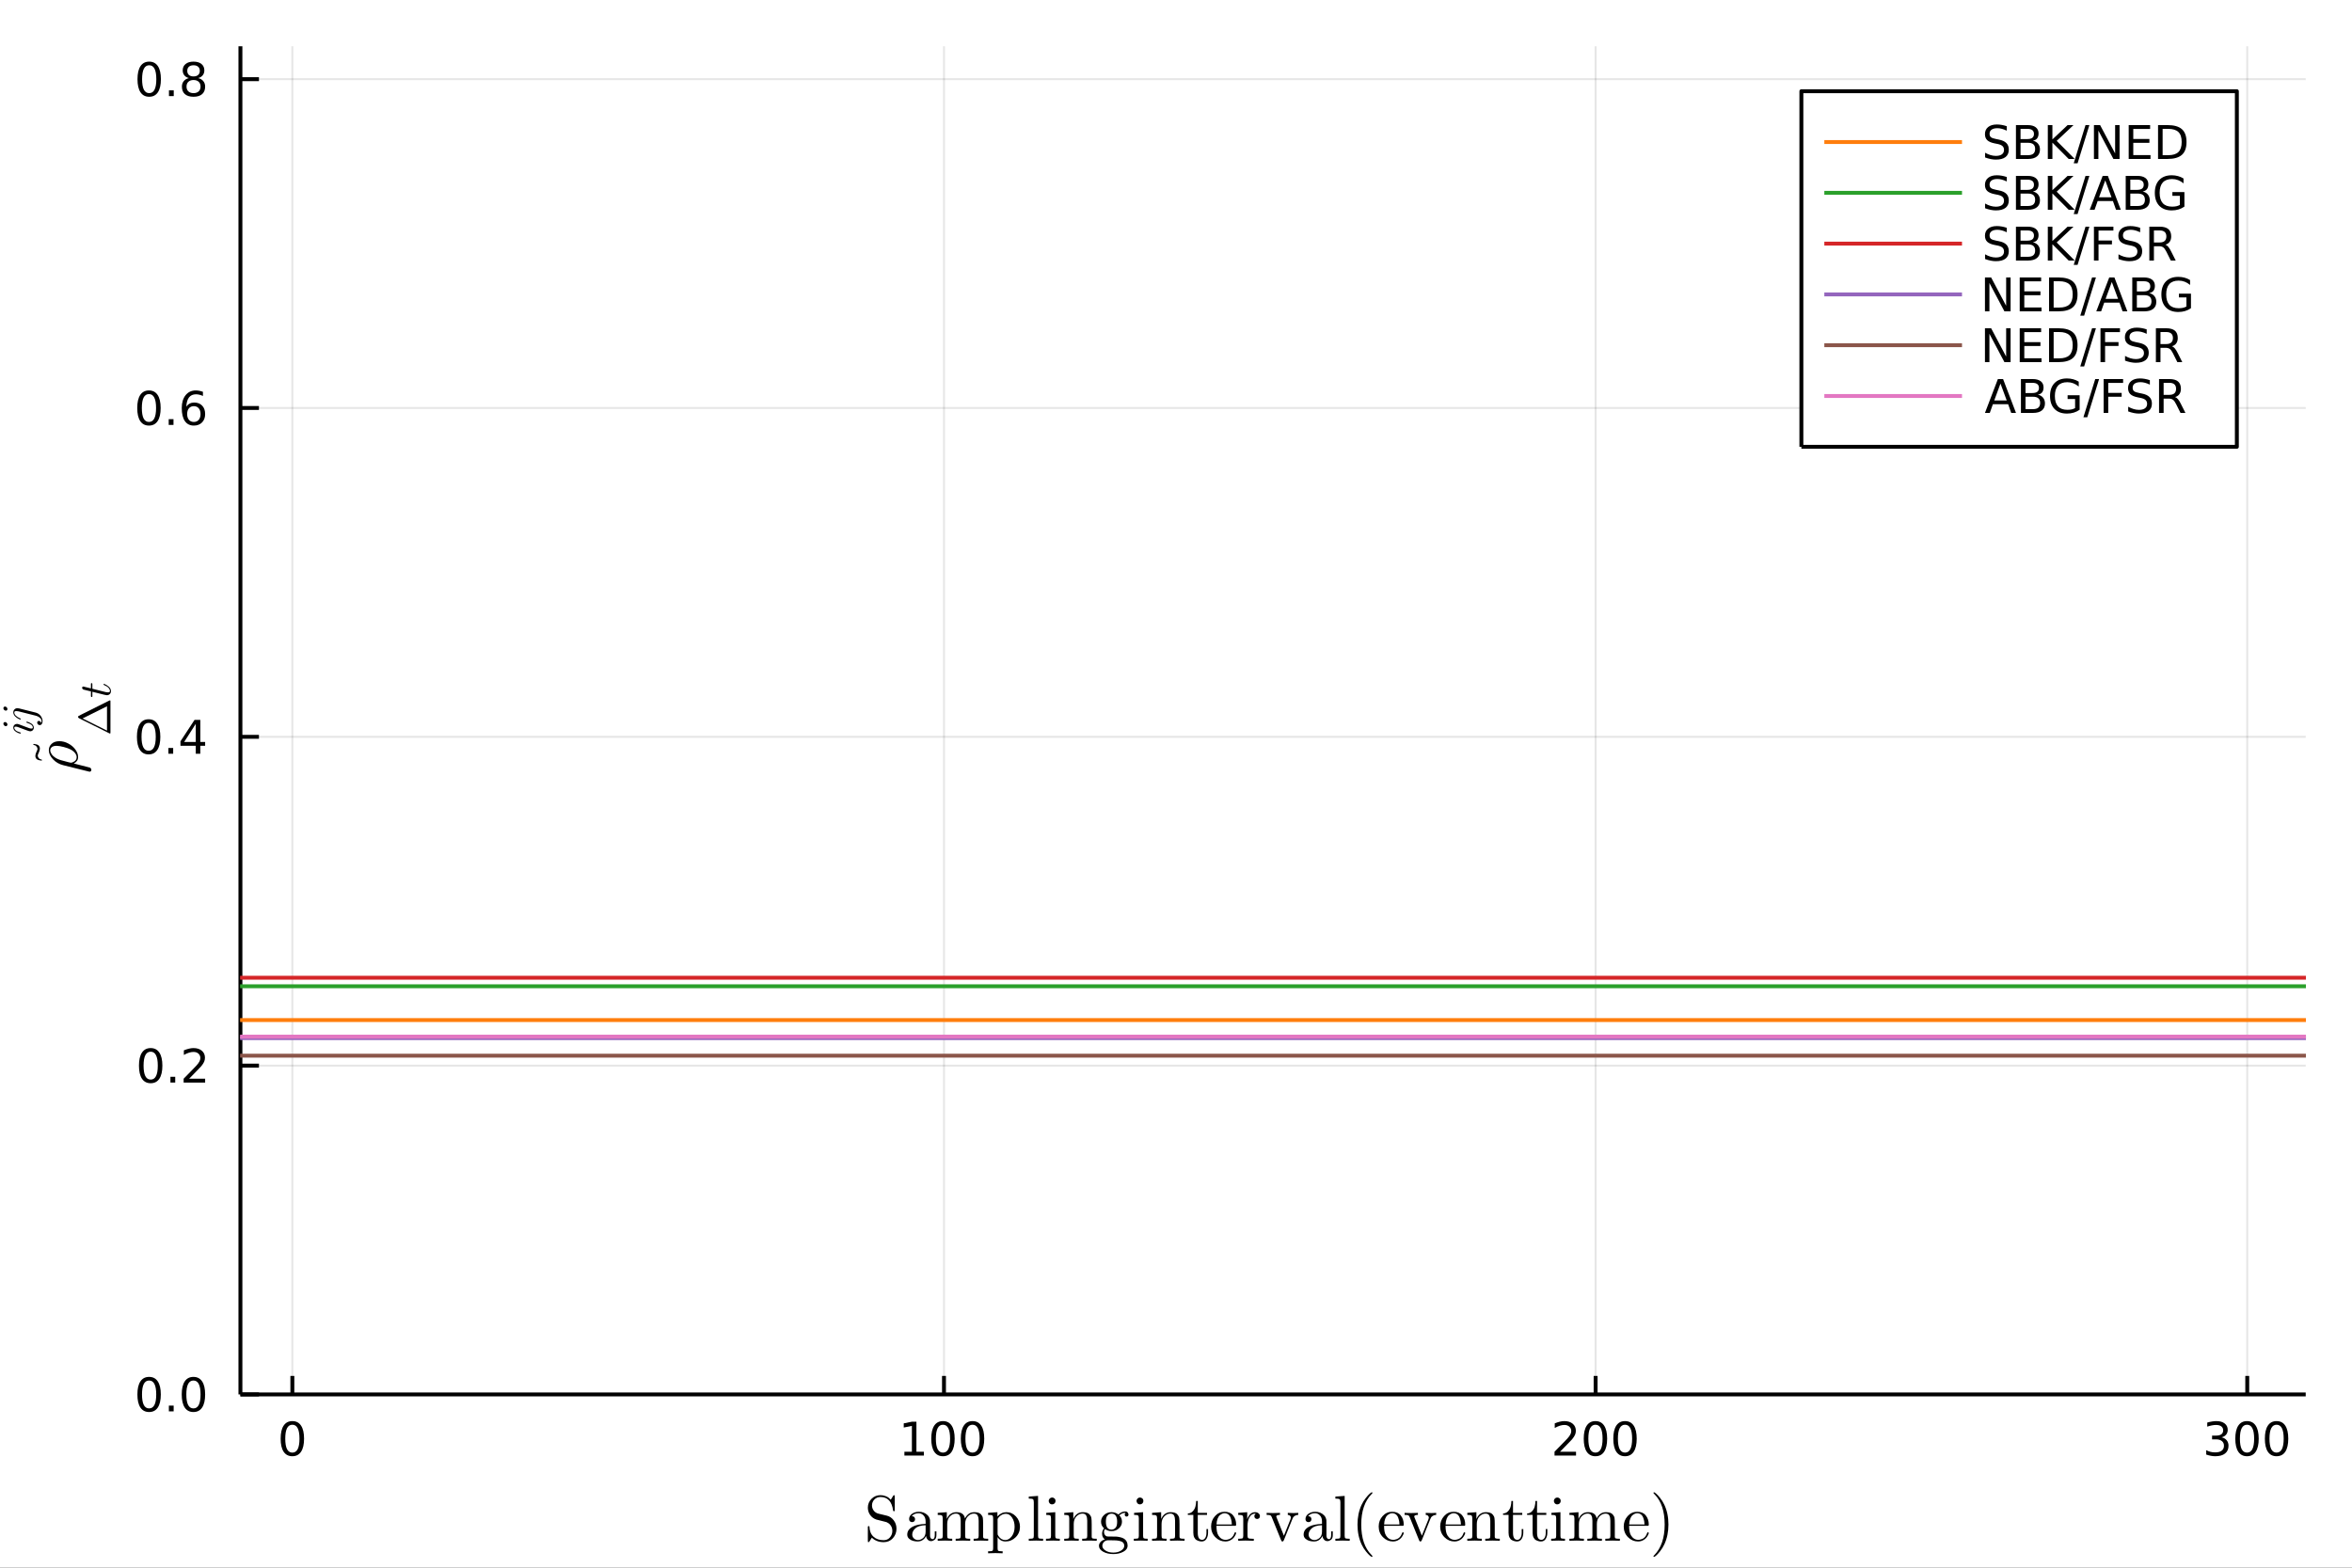 <?xml version="1.0" encoding="utf-8"?>
<svg xmlns="http://www.w3.org/2000/svg" xmlns:xlink="http://www.w3.org/1999/xlink" width="600" height="400" viewBox="0 0 2400 1600">
<rect x="0" y="0" width="2400" height="1600" fill="#333333" stroke="none"/>
<defs>
  <clipPath id="clip270">
    <rect x="0" y="0" width="2400" height="1600"/>
  </clipPath>
</defs>
<path clip-path="url(#clip270)" d="
M0 1600 L2400 1600 L2400 0 L0 0  Z
  " fill="#ffffff" fill-rule="evenodd" fill-opacity="1"/>
<defs>
  <clipPath id="clip271">
    <rect x="480" y="0" width="1681" height="1600"/>
  </clipPath>
</defs>
<defs>
  <clipPath id="clip272">
    <rect x="245" y="47" width="2108" height="1377"/>
  </clipPath>
</defs>
<path clip-path="url(#clip270)" d="
M245.327 1423.18 L2352.76 1423.18 L2352.76 47.244 L245.327 47.244  Z
  " fill="#ffffff" fill-rule="evenodd" fill-opacity="1"/>
<polyline clip-path="url(#clip272)" style="stroke:#000000; stroke-linecap:butt; stroke-linejoin:round; stroke-width:2; stroke-opacity:0.1; fill:none" points="
  298.322,1423.18 298.322,47.244 
  "/>
<polyline clip-path="url(#clip272)" style="stroke:#000000; stroke-linecap:butt; stroke-linejoin:round; stroke-width:2; stroke-opacity:0.1; fill:none" points="
  963.252,1423.18 963.252,47.244 
  "/>
<polyline clip-path="url(#clip272)" style="stroke:#000000; stroke-linecap:butt; stroke-linejoin:round; stroke-width:2; stroke-opacity:0.1; fill:none" points="
  1628.18,1423.18 1628.18,47.244 
  "/>
<polyline clip-path="url(#clip272)" style="stroke:#000000; stroke-linecap:butt; stroke-linejoin:round; stroke-width:2; stroke-opacity:0.1; fill:none" points="
  2293.11,1423.18 2293.11,47.244 
  "/>
<polyline clip-path="url(#clip270)" style="stroke:#000000; stroke-linecap:butt; stroke-linejoin:round; stroke-width:4; stroke-opacity:1; fill:none" points="
  245.327,1423.18 2352.76,1423.18 
  "/>
<polyline clip-path="url(#clip270)" style="stroke:#000000; stroke-linecap:butt; stroke-linejoin:round; stroke-width:4; stroke-opacity:1; fill:none" points="
  298.322,1423.18 298.322,1404.28 
  "/>
<polyline clip-path="url(#clip270)" style="stroke:#000000; stroke-linecap:butt; stroke-linejoin:round; stroke-width:4; stroke-opacity:1; fill:none" points="
  963.252,1423.18 963.252,1404.28 
  "/>
<polyline clip-path="url(#clip270)" style="stroke:#000000; stroke-linecap:butt; stroke-linejoin:round; stroke-width:4; stroke-opacity:1; fill:none" points="
  1628.18,1423.18 1628.18,1404.28 
  "/>
<polyline clip-path="url(#clip270)" style="stroke:#000000; stroke-linecap:butt; stroke-linejoin:round; stroke-width:4; stroke-opacity:1; fill:none" points="
  2293.11,1423.18 2293.11,1404.28 
  "/>
<path clip-path="url(#clip270)" d="M298.322 1454.1 Q294.711 1454.1 292.882 1457.66 Q291.077 1461.2 291.077 1468.33 Q291.077 1475.44 292.882 1479.01 Q294.711 1482.55 298.322 1482.55 Q301.956 1482.55 303.762 1479.01 Q305.591 1475.44 305.591 1468.33 Q305.591 1461.2 303.762 1457.66 Q301.956 1454.1 298.322 1454.1 M298.322 1450.39 Q304.132 1450.39 307.188 1455 Q310.267 1459.58 310.267 1468.33 Q310.267 1477.06 307.188 1481.67 Q304.132 1486.25 298.322 1486.25 Q292.512 1486.25 289.433 1481.67 Q286.378 1477.06 286.378 1468.33 Q286.378 1459.58 289.433 1455 Q292.512 1450.39 298.322 1450.39 Z" fill="#000000" fill-rule="evenodd" fill-opacity="1" /><path clip-path="url(#clip270)" d="M922.859 1481.64 L930.498 1481.64 L930.498 1455.28 L922.187 1456.95 L922.187 1452.69 L930.451 1451.02 L935.127 1451.02 L935.127 1481.64 L942.766 1481.64 L942.766 1485.58 L922.859 1485.58 L922.859 1481.64 Z" fill="#000000" fill-rule="evenodd" fill-opacity="1" /><path clip-path="url(#clip270)" d="M962.21 1454.1 Q958.599 1454.1 956.771 1457.66 Q954.965 1461.2 954.965 1468.33 Q954.965 1475.44 956.771 1479.01 Q958.599 1482.55 962.21 1482.55 Q965.845 1482.55 967.65 1479.01 Q969.479 1475.44 969.479 1468.33 Q969.479 1461.2 967.65 1457.66 Q965.845 1454.1 962.21 1454.1 M962.21 1450.39 Q968.021 1450.39 971.076 1455 Q974.155 1459.58 974.155 1468.33 Q974.155 1477.06 971.076 1481.67 Q968.021 1486.25 962.21 1486.25 Q956.4 1486.25 953.322 1481.67 Q950.266 1477.06 950.266 1468.33 Q950.266 1459.58 953.322 1455 Q956.4 1450.39 962.21 1450.39 Z" fill="#000000" fill-rule="evenodd" fill-opacity="1" /><path clip-path="url(#clip270)" d="M992.372 1454.1 Q988.761 1454.1 986.932 1457.66 Q985.127 1461.2 985.127 1468.33 Q985.127 1475.44 986.932 1479.01 Q988.761 1482.55 992.372 1482.55 Q996.006 1482.55 997.812 1479.01 Q999.641 1475.44 999.641 1468.33 Q999.641 1461.2 997.812 1457.66 Q996.006 1454.1 992.372 1454.1 M992.372 1450.39 Q998.182 1450.39 1001.24 1455 Q1004.32 1459.58 1004.32 1468.33 Q1004.32 1477.06 1001.24 1481.67 Q998.182 1486.25 992.372 1486.25 Q986.562 1486.25 983.483 1481.67 Q980.428 1477.06 980.428 1468.33 Q980.428 1459.58 983.483 1455 Q986.562 1450.39 992.372 1450.39 Z" fill="#000000" fill-rule="evenodd" fill-opacity="1" /><path clip-path="url(#clip270)" d="M1591.87 1481.64 L1608.19 1481.64 L1608.19 1485.58 L1586.25 1485.58 L1586.25 1481.64 Q1588.91 1478.89 1593.49 1474.26 Q1598.1 1469.61 1599.28 1468.27 Q1601.53 1465.74 1602.41 1464.01 Q1603.31 1462.25 1603.31 1460.56 Q1603.31 1457.8 1601.36 1456.07 Q1599.44 1454.33 1596.34 1454.33 Q1594.14 1454.33 1591.69 1455.09 Q1589.26 1455.86 1586.48 1457.41 L1586.48 1452.69 Q1589.3 1451.55 1591.76 1450.97 Q1594.21 1450.39 1596.25 1450.39 Q1601.62 1450.39 1604.81 1453.08 Q1608.01 1455.77 1608.01 1460.26 Q1608.01 1462.39 1607.2 1464.31 Q1606.41 1466.2 1604.3 1468.8 Q1603.73 1469.47 1600.62 1472.69 Q1597.52 1475.88 1591.87 1481.64 Z" fill="#000000" fill-rule="evenodd" fill-opacity="1" /><path clip-path="url(#clip270)" d="M1628.01 1454.1 Q1624.4 1454.1 1622.57 1457.66 Q1620.76 1461.2 1620.76 1468.33 Q1620.76 1475.44 1622.57 1479.01 Q1624.4 1482.55 1628.01 1482.55 Q1631.64 1482.55 1633.45 1479.01 Q1635.28 1475.44 1635.28 1468.33 Q1635.28 1461.2 1633.45 1457.66 Q1631.64 1454.1 1628.01 1454.1 M1628.01 1450.39 Q1633.82 1450.39 1636.87 1455 Q1639.95 1459.58 1639.95 1468.33 Q1639.95 1477.06 1636.87 1481.67 Q1633.82 1486.25 1628.01 1486.25 Q1622.2 1486.25 1619.12 1481.67 Q1616.06 1477.06 1616.06 1468.33 Q1616.06 1459.58 1619.12 1455 Q1622.2 1450.39 1628.01 1450.39 Z" fill="#000000" fill-rule="evenodd" fill-opacity="1" /><path clip-path="url(#clip270)" d="M1658.17 1454.1 Q1654.56 1454.1 1652.73 1457.66 Q1650.92 1461.2 1650.92 1468.33 Q1650.92 1475.44 1652.73 1479.01 Q1654.56 1482.55 1658.17 1482.55 Q1661.8 1482.55 1663.61 1479.01 Q1665.44 1475.44 1665.44 1468.33 Q1665.44 1461.2 1663.61 1457.66 Q1661.8 1454.1 1658.17 1454.1 M1658.17 1450.39 Q1663.98 1450.39 1667.04 1455 Q1670.11 1459.58 1670.11 1468.33 Q1670.11 1477.06 1667.04 1481.67 Q1663.98 1486.25 1658.17 1486.25 Q1652.36 1486.25 1649.28 1481.67 Q1646.23 1477.06 1646.23 1468.33 Q1646.23 1459.58 1649.28 1455 Q1652.36 1450.39 1658.17 1450.39 Z" fill="#000000" fill-rule="evenodd" fill-opacity="1" /><path clip-path="url(#clip270)" d="M2266.87 1466.95 Q2270.23 1467.66 2272.1 1469.93 Q2274 1472.2 2274 1475.53 Q2274 1480.65 2270.48 1483.45 Q2266.97 1486.25 2260.48 1486.25 Q2258.31 1486.25 2255.99 1485.81 Q2253.7 1485.39 2251.25 1484.54 L2251.25 1480.02 Q2253.19 1481.16 2255.51 1481.74 Q2257.82 1482.32 2260.35 1482.32 Q2264.74 1482.32 2267.04 1480.58 Q2269.35 1478.84 2269.35 1475.53 Q2269.35 1472.48 2267.2 1470.77 Q2265.07 1469.03 2261.25 1469.03 L2257.22 1469.03 L2257.22 1465.19 L2261.43 1465.19 Q2264.88 1465.19 2266.71 1463.82 Q2268.54 1462.43 2268.54 1459.84 Q2268.54 1457.18 2266.64 1455.77 Q2264.77 1454.33 2261.25 1454.33 Q2259.33 1454.33 2257.13 1454.75 Q2254.93 1455.16 2252.29 1456.04 L2252.29 1451.88 Q2254.95 1451.14 2257.27 1450.77 Q2259.6 1450.39 2261.67 1450.39 Q2266.99 1450.39 2270.09 1452.83 Q2273.19 1455.23 2273.19 1459.35 Q2273.19 1462.22 2271.55 1464.21 Q2269.91 1466.18 2266.87 1466.95 Z" fill="#000000" fill-rule="evenodd" fill-opacity="1" /><path clip-path="url(#clip270)" d="M2292.87 1454.1 Q2289.26 1454.1 2287.43 1457.66 Q2285.62 1461.2 2285.62 1468.33 Q2285.62 1475.44 2287.43 1479.01 Q2289.26 1482.55 2292.87 1482.55 Q2296.5 1482.55 2298.31 1479.01 Q2300.14 1475.44 2300.14 1468.33 Q2300.14 1461.2 2298.31 1457.66 Q2296.5 1454.1 2292.87 1454.1 M2292.87 1450.39 Q2298.68 1450.39 2301.73 1455 Q2304.81 1459.58 2304.81 1468.33 Q2304.81 1477.06 2301.73 1481.67 Q2298.68 1486.25 2292.87 1486.25 Q2287.06 1486.25 2283.98 1481.67 Q2280.92 1477.06 2280.92 1468.33 Q2280.92 1459.58 2283.98 1455 Q2287.06 1450.39 2292.87 1450.39 Z" fill="#000000" fill-rule="evenodd" fill-opacity="1" /><path clip-path="url(#clip270)" d="M2323.03 1454.1 Q2319.42 1454.1 2317.59 1457.66 Q2315.79 1461.2 2315.79 1468.33 Q2315.79 1475.44 2317.59 1479.01 Q2319.42 1482.55 2323.03 1482.55 Q2326.66 1482.55 2328.47 1479.01 Q2330.3 1475.44 2330.3 1468.33 Q2330.3 1461.2 2328.47 1457.66 Q2326.66 1454.1 2323.03 1454.1 M2323.03 1450.39 Q2328.84 1450.39 2331.9 1455 Q2334.97 1459.58 2334.97 1468.33 Q2334.97 1477.06 2331.9 1481.67 Q2328.84 1486.25 2323.03 1486.25 Q2317.22 1486.25 2314.14 1481.67 Q2311.09 1477.06 2311.09 1468.33 Q2311.09 1459.58 2314.14 1455 Q2317.22 1450.39 2323.03 1450.39 Z" fill="#000000" fill-rule="evenodd" fill-opacity="1" /><path clip-path="url(#clip270)" d="M885.568 1572.37 L885.568 1559.17 Q885.568 1558.43 885.601 1558.17 Q885.633 1557.91 885.826 1557.72 Q886.019 1557.52 886.406 1557.52 Q887.146 1557.52 887.211 1558.2 Q887.404 1564.74 891.301 1568.35 Q895.134 1571.92 901.704 1571.92 Q905.665 1571.92 908.112 1569.09 Q910.56 1566.22 910.56 1562.48 Q910.56 1558.91 908.499 1556.4 Q907.629 1555.27 906.534 1554.56 Q905.472 1553.82 904.795 1553.59 Q904.151 1553.37 902.895 1553.05 Q894.715 1551.08 894.2 1550.86 Q890.303 1549.54 887.919 1546.22 Q885.568 1542.87 885.568 1538.78 Q885.568 1533.5 889.272 1529.76 Q893.008 1525.99 898.419 1525.99 Q901.124 1525.99 903.378 1526.86 Q905.665 1527.7 906.599 1528.47 Q907.533 1529.25 908.982 1530.63 L911.269 1526.86 Q911.784 1525.99 912.267 1525.99 Q912.782 1525.99 912.879 1526.32 Q913.008 1526.61 913.008 1527.57 L913.008 1540.84 Q913.008 1541.58 912.976 1541.84 Q912.943 1542.1 912.718 1542.26 Q912.525 1542.42 912.138 1542.42 Q911.494 1542.42 911.333 1541.65 Q909.497 1527.86 898.483 1527.86 Q894.715 1527.86 892.235 1530.41 Q889.787 1532.92 889.787 1536.49 Q889.787 1539.39 891.591 1541.78 Q893.394 1544.13 896.454 1544.87 L904.892 1546.9 Q909.111 1547.89 911.945 1551.63 Q914.779 1555.37 914.779 1560.23 Q914.779 1565.83 911.108 1569.89 Q907.468 1573.95 901.768 1573.95 Q897.678 1573.95 894.522 1572.6 Q891.365 1571.24 889.659 1569.34 Q888.338 1571.53 887.469 1572.76 L887.275 1573.08 Q886.76 1573.95 886.277 1573.95 Q885.762 1573.95 885.665 1573.63 Q885.568 1573.3 885.568 1572.37 Z" fill="#000000" fill-rule="evenodd" fill-opacity="1" /><path clip-path="url(#clip270)" d="M925.765 1566.22 Q925.765 1560.62 932.367 1557.65 Q936.329 1555.75 944.509 1555.27 L944.509 1552.85 Q944.509 1548.76 942.351 1546.61 Q940.226 1544.42 937.52 1544.42 Q932.689 1544.42 930.371 1547.44 Q932.335 1547.51 933.044 1548.51 Q933.752 1549.47 933.752 1550.47 Q933.752 1551.79 932.915 1552.66 Q932.11 1553.5 930.725 1553.5 Q929.404 1553.5 928.535 1552.69 Q927.665 1551.86 927.665 1550.41 Q927.665 1547.19 930.564 1545.06 Q933.494 1542.93 937.649 1542.93 Q943.06 1542.93 946.667 1546.57 Q947.794 1547.7 948.341 1549.15 Q948.921 1550.6 948.986 1551.57 Q949.05 1552.5 949.05 1554.37 L949.05 1567.54 Q949.05 1567.93 949.179 1568.57 Q949.308 1569.21 949.887 1570.05 Q950.499 1570.86 951.498 1570.86 Q953.881 1570.86 953.849 1566.64 L953.849 1562.93 L955.523 1562.93 L955.523 1566.64 Q955.523 1570.15 953.655 1571.53 Q951.82 1572.89 950.113 1572.89 Q947.923 1572.89 946.538 1571.28 Q945.153 1569.67 944.96 1567.48 Q943.961 1569.99 941.675 1571.63 Q939.42 1573.24 936.329 1573.24 Q933.945 1573.24 931.691 1572.63 Q929.469 1572.05 927.601 1570.41 Q925.765 1568.73 925.765 1566.22 M930.854 1566.16 Q930.854 1568.6 932.593 1570.18 Q934.332 1571.76 936.779 1571.76 Q939.549 1571.76 942.029 1569.63 Q944.509 1567.48 944.509 1563.26 L944.509 1556.65 Q937.198 1556.91 934.01 1559.84 Q930.854 1562.74 930.854 1566.16 Z" fill="#000000" fill-rule="evenodd" fill-opacity="1" /><path clip-path="url(#clip270)" d="M956.845 1572.5 L956.845 1570.47 Q960.356 1570.47 961.161 1570.05 Q961.966 1569.6 961.966 1567.48 L961.966 1549.79 Q961.966 1547.35 961.096 1546.74 Q960.259 1546.12 956.845 1546.12 L956.845 1544.06 L966.12 1543.35 L966.12 1550.28 Q969.212 1543.35 975.879 1543.35 Q983.608 1543.35 984.671 1549.79 Q985.798 1547.28 988.149 1545.32 Q990.532 1543.35 994.236 1543.35 Q999.196 1543.35 1001.16 1545.8 Q1002.61 1547.44 1002.9 1549.28 Q1003.19 1551.12 1003.19 1555.88 L1003.19 1568.47 Q1003.25 1569.86 1004.32 1570.18 Q1005.38 1570.47 1008.34 1570.47 L1008.34 1572.5 Q1001.61 1572.31 1000.97 1572.31 Q1000.45 1572.31 993.495 1572.5 L993.495 1570.47 Q997.006 1570.47 997.811 1570.05 Q998.648 1569.6 998.648 1567.48 L998.648 1552.11 Q998.648 1548.76 997.618 1546.8 Q996.587 1544.8 993.753 1544.8 Q990.339 1544.8 987.602 1547.67 Q984.864 1550.54 984.864 1555.37 L984.864 1567.48 Q984.864 1569.6 985.669 1570.05 Q986.507 1570.47 990.017 1570.47 L990.017 1572.5 Q983.286 1572.31 982.61 1572.31 Q982.095 1572.31 975.17 1572.5 L975.17 1570.47 Q978.681 1570.47 979.486 1570.05 Q980.323 1569.6 980.323 1567.48 L980.323 1552.11 Q980.323 1548.76 979.293 1546.8 Q978.262 1544.8 975.428 1544.8 Q972.014 1544.8 969.277 1547.67 Q966.539 1550.54 966.539 1555.37 L966.539 1567.48 Q966.539 1569.6 967.344 1570.05 Q968.182 1570.47 971.66 1570.47 L971.66 1572.5 Q964.929 1572.31 964.285 1572.31 Q963.769 1572.31 956.845 1572.5 Z" fill="#000000" fill-rule="evenodd" fill-opacity="1" /><path clip-path="url(#clip270)" d="M1008.26 1583.26 Q1011.77 1583.26 1012.57 1582.81 Q1013.41 1582.39 1013.41 1580.29 L1013.41 1549.41 Q1013.41 1547.22 1012.57 1546.67 Q1011.77 1546.12 1008.26 1546.12 L1008.26 1544.06 L1017.76 1543.35 L1017.76 1547.7 Q1021.72 1543.35 1027 1543.35 Q1032.61 1543.35 1036.7 1547.7 Q1040.79 1552.05 1040.79 1558.26 Q1040.79 1564.54 1036.44 1568.89 Q1032.09 1573.24 1026.07 1573.24 Q1022.78 1573.24 1020.56 1571.57 Q1018.37 1569.86 1017.95 1568.6 L1017.95 1569.21 L1017.95 1580.29 Q1017.95 1582.42 1018.79 1582.84 Q1019.63 1583.26 1023.1 1583.26 L1023.1 1585.29 Q1016.18 1585.09 1015.67 1585.09 Q1015.02 1585.09 1008.26 1585.29 L1008.26 1583.26 M1017.95 1565 Q1017.95 1565.99 1018.08 1566.35 Q1018.24 1566.7 1018.89 1567.77 Q1021.49 1571.76 1025.75 1571.76 Q1025.78 1571.76 1025.81 1571.76 Q1029.58 1571.76 1032.44 1567.93 Q1035.31 1564.06 1035.31 1558.26 Q1035.31 1552.73 1032.7 1548.86 Q1030.09 1545 1026.49 1545 Q1023.91 1545 1021.66 1546.38 Q1019.4 1547.77 1017.95 1550.28 L1017.95 1565 Z" fill="#000000" fill-rule="evenodd" fill-opacity="1" /><path clip-path="url(#clip270)" d="M1049.77 1572.5 L1049.77 1570.47 Q1053.29 1570.47 1054.09 1570.05 Q1054.9 1569.6 1054.9 1567.48 L1054.9 1533.18 Q1054.9 1530.73 1054.03 1530.12 Q1053.19 1529.5 1049.77 1529.5 L1049.77 1527.44 L1059.24 1526.74 L1059.24 1567.48 Q1059.24 1569.6 1060.08 1570.05 Q1060.92 1570.47 1064.4 1570.47 L1064.4 1572.5 Q1063.59 1572.5 1061.92 1572.44 Q1060.24 1572.37 1059.02 1572.34 Q1057.79 1572.31 1057.09 1572.31 Q1056.31 1572.31 1049.77 1572.5 Z" fill="#000000" fill-rule="evenodd" fill-opacity="1" /><path clip-path="url(#clip270)" d="M1067.33 1572.5 L1067.33 1570.47 Q1070.84 1570.47 1071.65 1570.05 Q1072.45 1569.6 1072.45 1567.48 L1072.45 1549.73 Q1072.45 1547.28 1071.62 1546.7 Q1070.81 1546.12 1067.59 1546.12 L1067.59 1544.06 L1076.8 1543.35 L1076.8 1567.54 Q1076.8 1569.5 1077.51 1569.99 Q1078.22 1570.47 1081.44 1570.47 L1081.44 1572.5 Q1074.71 1572.31 1074.58 1572.31 Q1073.68 1572.31 1067.33 1572.5 M1070.1 1531.86 Q1070.1 1530.54 1071.1 1529.47 Q1072.13 1528.38 1073.58 1528.38 Q1075.03 1528.38 1076.06 1529.38 Q1077.09 1530.34 1077.09 1531.89 Q1077.09 1533.4 1076.06 1534.4 Q1075.03 1535.37 1073.58 1535.37 Q1072.07 1535.37 1071.07 1534.3 Q1070.1 1533.24 1070.1 1531.86 Z" fill="#000000" fill-rule="evenodd" fill-opacity="1" /><path clip-path="url(#clip270)" d="M1085.95 1572.5 L1085.95 1570.47 Q1089.46 1570.47 1090.26 1570.05 Q1091.07 1569.6 1091.07 1567.48 L1091.07 1549.79 Q1091.07 1547.35 1090.2 1546.74 Q1089.36 1546.12 1085.95 1546.12 L1085.95 1544.06 L1095.22 1543.35 L1095.22 1550.28 Q1098.31 1543.35 1104.98 1543.35 Q1109.94 1543.35 1111.91 1545.8 Q1113.35 1547.44 1113.64 1549.28 Q1113.97 1551.12 1113.97 1555.88 L1113.97 1568.47 Q1114.03 1569.86 1115.09 1570.18 Q1116.16 1570.47 1119.12 1570.47 L1119.12 1572.5 Q1112.39 1572.31 1111.71 1572.31 Q1111.2 1572.31 1104.27 1572.5 L1104.27 1570.47 Q1107.78 1570.47 1108.59 1570.05 Q1109.43 1569.6 1109.43 1567.48 L1109.43 1552.11 Q1109.43 1548.76 1108.4 1546.8 Q1107.36 1544.8 1104.53 1544.8 Q1101.12 1544.8 1098.38 1547.67 Q1095.64 1550.54 1095.64 1555.37 L1095.64 1567.48 Q1095.64 1569.6 1096.45 1570.05 Q1097.28 1570.47 1100.76 1570.47 L1100.76 1572.5 Q1094.03 1572.31 1093.39 1572.31 Q1092.87 1572.31 1085.95 1572.5 Z" fill="#000000" fill-rule="evenodd" fill-opacity="1" /><path clip-path="url(#clip270)" d="M1121.39 1577.72 Q1121.39 1575.59 1123 1573.76 Q1124.65 1571.92 1127.48 1571.11 Q1124.58 1569.28 1124.58 1565.25 Q1124.58 1562.16 1126.61 1559.78 Q1123.52 1557.2 1123.52 1552.98 Q1123.52 1549.09 1126.61 1546.22 Q1129.7 1543.35 1134.21 1543.35 Q1138.17 1543.35 1141.2 1545.74 Q1144.36 1542.64 1148.19 1542.61 Q1149.89 1542.61 1150.7 1543.68 Q1151.54 1544.74 1151.54 1545.87 Q1151.54 1546.86 1150.89 1547.35 Q1150.28 1547.83 1149.64 1547.83 Q1148.83 1547.83 1148.25 1547.31 Q1147.7 1546.77 1147.7 1545.93 Q1147.7 1544.55 1148.77 1544.13 Q1148.57 1544.06 1148.12 1544.06 Q1144.9 1544.06 1142.17 1546.64 Q1144.87 1549.15 1144.87 1553.05 Q1144.87 1556.94 1141.78 1559.81 Q1138.69 1562.68 1134.21 1562.68 Q1130.51 1562.68 1127.67 1560.62 Q1126.55 1561.94 1126.55 1563.74 Q1126.55 1565.38 1127.54 1566.67 Q1128.54 1567.96 1130.06 1568.15 Q1130.51 1568.22 1134.98 1568.22 Q1137.62 1568.22 1139.07 1568.28 Q1140.52 1568.35 1142.58 1568.8 Q1144.68 1569.21 1146.32 1570.05 Q1150.6 1572.44 1150.64 1577.59 Q1150.64 1581.36 1146.29 1583.71 Q1141.97 1586.09 1135.98 1586.09 Q1129.93 1586.09 1125.64 1583.68 Q1121.39 1581.29 1121.39 1577.72 M1124.84 1577.72 Q1124.84 1580.42 1128.03 1582.48 Q1131.22 1584.58 1136.05 1584.58 Q1140.78 1584.58 1143.97 1582.52 Q1147.19 1580.49 1147.19 1577.72 Q1147.19 1575.75 1146.06 1574.5 Q1144.93 1573.24 1142.62 1572.73 Q1140.33 1572.24 1138.72 1572.15 Q1137.11 1572.05 1134.15 1572.05 L1130.25 1572.05 Q1127.99 1572.18 1126.42 1573.82 Q1124.84 1575.46 1124.84 1577.72 M1128.45 1553.05 Q1128.45 1561.16 1134.21 1561.16 Q1137.11 1561.16 1138.88 1558.52 Q1139.94 1556.75 1139.94 1552.98 Q1139.94 1544.87 1134.21 1544.87 Q1131.31 1544.87 1129.51 1547.51 Q1128.45 1549.28 1128.45 1553.05 Z" fill="#000000" fill-rule="evenodd" fill-opacity="1" /><path clip-path="url(#clip270)" d="M1156.96 1572.5 L1156.96 1570.47 Q1160.47 1570.47 1161.28 1570.05 Q1162.08 1569.6 1162.08 1567.48 L1162.08 1549.73 Q1162.08 1547.28 1161.24 1546.7 Q1160.44 1546.12 1157.22 1546.12 L1157.22 1544.06 L1166.43 1543.35 L1166.43 1567.54 Q1166.43 1569.5 1167.14 1569.99 Q1167.85 1570.47 1171.07 1570.47 L1171.07 1572.5 Q1164.34 1572.31 1164.21 1572.31 Q1163.3 1572.31 1156.96 1572.5 M1159.73 1531.86 Q1159.73 1530.54 1160.73 1529.47 Q1161.76 1528.38 1163.21 1528.38 Q1164.66 1528.38 1165.69 1529.38 Q1166.72 1530.34 1166.72 1531.89 Q1166.72 1533.4 1165.69 1534.4 Q1164.66 1535.37 1163.21 1535.37 Q1161.69 1535.37 1160.7 1534.3 Q1159.73 1533.24 1159.73 1531.86 Z" fill="#000000" fill-rule="evenodd" fill-opacity="1" /><path clip-path="url(#clip270)" d="M1175.57 1572.5 L1175.57 1570.47 Q1179.09 1570.47 1179.89 1570.05 Q1180.7 1569.6 1180.7 1567.48 L1180.7 1549.79 Q1180.7 1547.35 1179.83 1546.74 Q1178.99 1546.12 1175.57 1546.12 L1175.57 1544.06 L1184.85 1543.35 L1184.85 1550.28 Q1187.94 1543.35 1194.61 1543.35 Q1199.57 1543.35 1201.53 1545.8 Q1202.98 1547.44 1203.27 1549.28 Q1203.59 1551.12 1203.59 1555.88 L1203.59 1568.47 Q1203.66 1569.86 1204.72 1570.18 Q1205.78 1570.47 1208.75 1570.47 L1208.75 1572.5 Q1202.02 1572.31 1201.34 1572.31 Q1200.82 1572.31 1193.9 1572.5 L1193.9 1570.47 Q1197.41 1570.47 1198.22 1570.05 Q1199.05 1569.6 1199.05 1567.48 L1199.05 1552.11 Q1199.05 1548.76 1198.02 1546.8 Q1196.99 1544.8 1194.16 1544.8 Q1190.74 1544.8 1188.01 1547.67 Q1185.27 1550.54 1185.27 1555.37 L1185.27 1567.48 Q1185.27 1569.6 1186.07 1570.05 Q1186.91 1570.47 1190.39 1570.47 L1190.39 1572.5 Q1183.66 1572.31 1183.01 1572.31 Q1182.5 1572.31 1175.57 1572.5 Z" fill="#000000" fill-rule="evenodd" fill-opacity="1" /><path clip-path="url(#clip270)" d="M1212.08 1546.12 L1212.08 1544.67 Q1215.1 1544.55 1217.1 1542.42 Q1219.13 1540.26 1219.8 1537.62 Q1220.51 1534.98 1220.58 1531.92 L1222.22 1531.92 L1222.22 1544.06 L1231.66 1544.06 L1231.66 1546.12 L1222.22 1546.12 L1222.22 1564.45 Q1222.22 1571.57 1226.66 1571.57 Q1228.56 1571.57 1229.82 1569.63 Q1231.08 1567.67 1231.08 1564.19 L1231.08 1560.55 L1232.72 1560.55 L1232.72 1564.32 Q1232.72 1567.89 1231.08 1570.57 Q1229.43 1573.24 1226.18 1573.24 Q1224.99 1573.24 1223.8 1572.92 Q1222.64 1572.63 1221.09 1571.86 Q1219.58 1571.05 1218.61 1569.12 Q1217.68 1567.15 1217.68 1564.32 L1217.68 1546.12 L1212.08 1546.12 Z" fill="#000000" fill-rule="evenodd" fill-opacity="1" /><path clip-path="url(#clip270)" d="M1235.81 1557.97 Q1235.81 1551.76 1239.8 1547.35 Q1243.79 1542.93 1249.53 1542.93 Q1255.32 1542.93 1258.32 1546.7 Q1261.35 1550.47 1261.35 1555.88 Q1261.35 1556.88 1261.09 1557.07 Q1260.83 1557.27 1259.7 1557.27 L1241.28 1557.27 Q1241.28 1564 1243.28 1567.15 Q1246.05 1571.57 1250.72 1571.57 Q1251.36 1571.57 1252.13 1571.44 Q1252.91 1571.31 1254.49 1570.76 Q1256.06 1570.18 1257.45 1568.67 Q1258.83 1567.15 1259.64 1564.77 Q1259.83 1563.84 1260.48 1563.87 Q1261.35 1563.87 1261.35 1564.64 Q1261.35 1565.22 1260.7 1566.54 Q1260.09 1567.83 1258.9 1569.38 Q1257.71 1570.92 1255.39 1572.08 Q1253.1 1573.24 1250.33 1573.24 Q1244.53 1573.24 1240.15 1568.86 Q1235.81 1564.45 1235.81 1557.97 M1241.35 1555.88 L1257 1555.88 Q1257 1554.5 1256.74 1552.95 Q1256.51 1551.4 1255.81 1549.28 Q1255.13 1547.12 1253.52 1545.77 Q1251.91 1544.42 1249.53 1544.42 Q1248.46 1544.42 1247.3 1544.87 Q1246.18 1545.32 1244.79 1546.41 Q1243.41 1547.51 1242.44 1549.99 Q1241.47 1552.47 1241.35 1555.88 Z" fill="#000000" fill-rule="evenodd" fill-opacity="1" /><path clip-path="url(#clip270)" d="M1263.48 1572.5 L1263.48 1570.47 Q1266.99 1570.47 1267.8 1570.05 Q1268.63 1569.6 1268.63 1567.48 L1268.63 1549.79 Q1268.63 1547.35 1267.77 1546.74 Q1266.93 1546.12 1263.48 1546.12 L1263.48 1544.06 L1272.66 1543.35 L1272.66 1550.6 Q1273.59 1547.77 1275.56 1545.58 Q1277.56 1543.35 1280.78 1543.35 Q1282.9 1543.35 1284.25 1544.55 Q1285.64 1545.74 1285.64 1547.38 Q1285.64 1548.83 1284.74 1549.57 Q1283.87 1550.28 1282.81 1550.28 Q1281.61 1550.28 1280.78 1549.54 Q1279.97 1548.76 1279.97 1547.44 Q1279.97 1546.64 1280.33 1546.03 Q1280.71 1545.38 1281 1545.16 Q1281.29 1544.93 1281.48 1544.87 Q1281.36 1544.8 1280.78 1544.8 Q1277.14 1544.8 1275.04 1548.44 Q1272.98 1552.05 1272.98 1557.2 L1272.98 1567.35 Q1272.98 1569.25 1273.76 1569.86 Q1274.56 1570.47 1278.01 1570.47 L1279.39 1570.47 L1279.39 1572.5 Q1276.75 1572.31 1271.02 1572.31 Q1270.21 1572.31 1268.96 1572.34 Q1267.7 1572.37 1266.06 1572.44 Q1264.42 1572.5 1263.48 1572.5 Z" fill="#000000" fill-rule="evenodd" fill-opacity="1" /><path clip-path="url(#clip270)" d="M1292.49 1546.12 L1292.49 1544.06 Q1295.45 1544.26 1298.9 1544.26 Q1300.15 1544.26 1306.08 1544.06 L1306.08 1546.12 Q1302.31 1546.12 1302.31 1547.83 Q1302.31 1548.09 1302.7 1548.96 L1310.1 1567.35 L1316.84 1550.54 Q1317.22 1549.41 1317.22 1548.96 Q1317.22 1547.83 1316.45 1547.02 Q1315.71 1546.19 1314.07 1546.12 L1314.07 1544.06 Q1317.41 1544.26 1319.8 1544.26 Q1322.5 1544.26 1324.73 1544.06 L1324.73 1546.12 Q1322.76 1546.12 1321.38 1547.02 Q1319.99 1547.89 1319.54 1548.67 Q1319.12 1549.41 1318.67 1550.54 L1310.04 1571.98 Q1309.52 1573.24 1308.65 1573.24 Q1308.08 1573.24 1307.82 1572.98 Q1307.59 1572.76 1307.27 1571.98 L1297.77 1548.57 Q1297.13 1546.93 1296.29 1546.54 Q1295.45 1546.12 1292.49 1546.12 Z" fill="#000000" fill-rule="evenodd" fill-opacity="1" /><path clip-path="url(#clip270)" d="M1330.23 1566.22 Q1330.23 1560.62 1336.83 1557.65 Q1340.79 1555.75 1348.97 1555.27 L1348.97 1552.85 Q1348.97 1548.76 1346.81 1546.61 Q1344.69 1544.42 1341.98 1544.42 Q1337.15 1544.42 1334.83 1547.44 Q1336.8 1547.51 1337.51 1548.51 Q1338.21 1549.47 1338.21 1550.47 Q1338.21 1551.79 1337.38 1552.66 Q1336.57 1553.5 1335.19 1553.5 Q1333.87 1553.5 1333 1552.69 Q1332.13 1551.86 1332.13 1550.41 Q1332.13 1547.19 1335.03 1545.06 Q1337.96 1542.93 1342.11 1542.93 Q1347.52 1542.93 1351.13 1546.57 Q1352.26 1547.7 1352.8 1549.15 Q1353.38 1550.6 1353.45 1551.57 Q1353.51 1552.5 1353.51 1554.37 L1353.51 1567.54 Q1353.51 1567.93 1353.64 1568.57 Q1353.77 1569.21 1354.35 1570.05 Q1354.96 1570.86 1355.96 1570.86 Q1358.34 1570.86 1358.31 1566.64 L1358.31 1562.93 L1359.99 1562.93 L1359.99 1566.64 Q1359.99 1570.15 1358.12 1571.53 Q1356.28 1572.89 1354.57 1572.89 Q1352.38 1572.89 1351 1571.28 Q1349.61 1569.67 1349.42 1567.48 Q1348.42 1569.99 1346.14 1571.63 Q1343.88 1573.24 1340.79 1573.24 Q1338.41 1573.24 1336.15 1572.63 Q1333.93 1572.05 1332.06 1570.41 Q1330.23 1568.73 1330.23 1566.22 M1335.32 1566.16 Q1335.32 1568.6 1337.05 1570.18 Q1338.79 1571.76 1341.24 1571.76 Q1344.01 1571.76 1346.49 1569.63 Q1348.97 1567.48 1348.97 1563.26 L1348.97 1556.65 Q1341.66 1556.91 1338.47 1559.84 Q1335.32 1562.74 1335.32 1566.16 Z" fill="#000000" fill-rule="evenodd" fill-opacity="1" /><path clip-path="url(#clip270)" d="M1362.63 1572.5 L1362.63 1570.47 Q1366.14 1570.47 1366.94 1570.05 Q1367.75 1569.6 1367.75 1567.48 L1367.75 1533.18 Q1367.75 1530.73 1366.88 1530.12 Q1366.04 1529.5 1362.63 1529.5 L1362.63 1527.44 L1372.1 1526.74 L1372.1 1567.48 Q1372.1 1569.6 1372.93 1570.05 Q1373.77 1570.47 1377.25 1570.47 L1377.25 1572.5 Q1376.44 1572.5 1374.77 1572.44 Q1373.09 1572.37 1371.87 1572.34 Q1370.65 1572.31 1369.94 1572.31 Q1369.16 1572.31 1362.63 1572.5 Z" fill="#000000" fill-rule="evenodd" fill-opacity="1" /><path clip-path="url(#clip270)" d="M1385.2 1556.01 Q1385.2 1544.87 1389.36 1535.88 Q1391.13 1532.11 1393.61 1528.96 Q1396.09 1525.8 1397.73 1524.42 Q1399.37 1523.03 1399.82 1523.03 Q1400.47 1523.03 1400.5 1523.68 Q1400.5 1524 1399.63 1524.8 Q1389 1535.62 1389.03 1556.01 Q1389.03 1576.46 1399.37 1586.86 Q1400.5 1587.99 1400.5 1588.35 Q1400.5 1588.99 1399.82 1588.99 Q1399.37 1588.99 1397.79 1587.67 Q1396.22 1586.35 1393.77 1583.32 Q1391.32 1580.29 1389.55 1576.59 Q1385.2 1567.6 1385.2 1556.01 Z" fill="#000000" fill-rule="evenodd" fill-opacity="1" /><path clip-path="url(#clip270)" d="M1406.83 1557.97 Q1406.83 1551.76 1410.83 1547.35 Q1414.82 1542.93 1420.55 1542.93 Q1426.35 1542.93 1429.34 1546.7 Q1432.37 1550.47 1432.37 1555.88 Q1432.37 1556.88 1432.11 1557.07 Q1431.86 1557.27 1430.73 1557.27 L1412.31 1557.27 Q1412.31 1564 1414.3 1567.15 Q1417.07 1571.57 1421.74 1571.57 Q1422.39 1571.57 1423.16 1571.44 Q1423.93 1571.31 1425.51 1570.76 Q1427.09 1570.18 1428.48 1568.67 Q1429.86 1567.15 1430.67 1564.77 Q1430.86 1563.84 1431.5 1563.87 Q1432.37 1563.87 1432.37 1564.64 Q1432.37 1565.22 1431.73 1566.54 Q1431.12 1567.83 1429.92 1569.38 Q1428.73 1570.92 1426.41 1572.08 Q1424.13 1573.24 1421.36 1573.24 Q1415.56 1573.24 1411.18 1568.86 Q1406.83 1564.45 1406.83 1557.97 M1412.37 1555.88 L1428.02 1555.88 Q1428.02 1554.5 1427.77 1552.95 Q1427.54 1551.4 1426.83 1549.28 Q1426.16 1547.12 1424.55 1545.77 Q1422.94 1544.42 1420.55 1544.42 Q1419.49 1544.42 1418.33 1544.87 Q1417.2 1545.32 1415.82 1546.41 Q1414.43 1547.51 1413.47 1549.99 Q1412.5 1552.47 1412.37 1555.88 Z" fill="#000000" fill-rule="evenodd" fill-opacity="1" /><path clip-path="url(#clip270)" d="M1433.26 1546.12 L1433.26 1544.06 Q1436.22 1544.26 1439.67 1544.26 Q1440.92 1544.26 1446.85 1544.06 L1446.85 1546.12 Q1443.08 1546.12 1443.08 1547.83 Q1443.08 1548.09 1443.47 1548.96 L1450.88 1567.35 L1457.61 1550.54 Q1457.99 1549.41 1457.99 1548.96 Q1457.99 1547.83 1457.22 1547.02 Q1456.48 1546.19 1454.84 1546.12 L1454.84 1544.06 Q1458.19 1544.26 1460.57 1544.26 Q1463.27 1544.26 1465.5 1544.06 L1465.5 1546.12 Q1463.53 1546.12 1462.15 1547.02 Q1460.76 1547.89 1460.31 1548.67 Q1459.89 1549.41 1459.44 1550.54 L1450.81 1571.98 Q1450.3 1573.24 1449.43 1573.24 Q1448.85 1573.24 1448.59 1572.98 Q1448.36 1572.76 1448.04 1571.98 L1438.54 1548.57 Q1437.9 1546.93 1437.06 1546.54 Q1436.22 1546.12 1433.26 1546.12 Z" fill="#000000" fill-rule="evenodd" fill-opacity="1" /><path clip-path="url(#clip270)" d="M1469.57 1557.97 Q1469.57 1551.76 1473.56 1547.35 Q1477.55 1542.93 1483.29 1542.93 Q1489.08 1542.93 1492.08 1546.7 Q1495.11 1550.47 1495.11 1555.88 Q1495.11 1556.88 1494.85 1557.07 Q1494.59 1557.27 1493.46 1557.27 L1475.04 1557.27 Q1475.04 1564 1477.04 1567.15 Q1479.81 1571.57 1484.48 1571.57 Q1485.12 1571.57 1485.9 1571.44 Q1486.67 1571.31 1488.25 1570.76 Q1489.82 1570.18 1491.21 1568.67 Q1492.59 1567.15 1493.4 1564.77 Q1493.59 1563.84 1494.24 1563.87 Q1495.11 1563.87 1495.11 1564.64 Q1495.11 1565.22 1494.46 1566.54 Q1493.85 1567.83 1492.66 1569.38 Q1491.47 1570.92 1489.15 1572.08 Q1486.86 1573.24 1484.09 1573.24 Q1478.29 1573.24 1473.91 1568.86 Q1469.57 1564.45 1469.57 1557.97 M1475.11 1555.88 L1490.76 1555.88 Q1490.76 1554.5 1490.5 1552.95 Q1490.28 1551.4 1489.57 1549.28 Q1488.89 1547.12 1487.28 1545.77 Q1485.67 1544.42 1483.29 1544.42 Q1482.22 1544.42 1481.06 1544.87 Q1479.94 1545.32 1478.55 1546.41 Q1477.17 1547.51 1476.2 1549.99 Q1475.24 1552.47 1475.11 1555.88 Z" fill="#000000" fill-rule="evenodd" fill-opacity="1" /><path clip-path="url(#clip270)" d="M1497.24 1572.5 L1497.24 1570.47 Q1500.75 1570.47 1501.56 1570.05 Q1502.36 1569.6 1502.36 1567.48 L1502.36 1549.79 Q1502.36 1547.35 1501.49 1546.74 Q1500.66 1546.12 1497.24 1546.12 L1497.24 1544.06 L1506.52 1543.35 L1506.52 1550.28 Q1509.61 1543.35 1516.28 1543.35 Q1521.24 1543.35 1523.2 1545.8 Q1524.65 1547.44 1524.94 1549.28 Q1525.26 1551.12 1525.26 1555.88 L1525.26 1568.47 Q1525.33 1569.86 1526.39 1570.18 Q1527.45 1570.47 1530.41 1570.47 L1530.41 1572.5 Q1523.68 1572.31 1523.01 1572.31 Q1522.49 1572.31 1515.57 1572.5 L1515.57 1570.47 Q1519.08 1570.47 1519.88 1570.05 Q1520.72 1569.6 1520.72 1567.48 L1520.72 1552.11 Q1520.72 1548.76 1519.69 1546.8 Q1518.66 1544.8 1515.83 1544.8 Q1512.41 1544.8 1509.67 1547.67 Q1506.94 1550.54 1506.94 1555.37 L1506.94 1567.48 Q1506.94 1569.6 1507.74 1570.05 Q1508.58 1570.47 1512.06 1570.47 L1512.06 1572.5 Q1505.33 1572.31 1504.68 1572.31 Q1504.17 1572.31 1497.24 1572.5 Z" fill="#000000" fill-rule="evenodd" fill-opacity="1" /><path clip-path="url(#clip270)" d="M1533.74 1546.12 L1533.74 1544.67 Q1536.77 1544.55 1538.77 1542.42 Q1540.8 1540.26 1541.47 1537.62 Q1542.18 1534.98 1542.25 1531.92 L1543.89 1531.92 L1543.89 1544.06 L1553.32 1544.06 L1553.32 1546.12 L1543.89 1546.12 L1543.89 1564.45 Q1543.89 1571.57 1548.33 1571.57 Q1550.23 1571.57 1551.49 1569.63 Q1552.74 1567.67 1552.74 1564.19 L1552.74 1560.55 L1554.39 1560.55 L1554.39 1564.32 Q1554.39 1567.89 1552.74 1570.57 Q1551.1 1573.24 1547.85 1573.24 Q1546.66 1573.24 1545.47 1572.92 Q1544.31 1572.63 1542.76 1571.86 Q1541.25 1571.05 1540.28 1569.12 Q1539.35 1567.15 1539.35 1564.32 L1539.35 1546.12 L1533.74 1546.12 Z" fill="#000000" fill-rule="evenodd" fill-opacity="1" /><path clip-path="url(#clip270)" d="M1558.28 1546.12 L1558.28 1544.67 Q1561.31 1544.55 1563.3 1542.42 Q1565.33 1540.26 1566.01 1537.62 Q1566.72 1534.98 1566.78 1531.92 L1568.42 1531.92 L1568.42 1544.06 L1577.86 1544.06 L1577.86 1546.12 L1568.42 1546.12 L1568.42 1564.45 Q1568.42 1571.57 1572.87 1571.57 Q1574.77 1571.57 1576.02 1569.63 Q1577.28 1567.67 1577.28 1564.19 L1577.28 1560.55 L1578.92 1560.55 L1578.92 1564.32 Q1578.92 1567.89 1577.28 1570.57 Q1575.64 1573.24 1572.39 1573.24 Q1571.19 1573.24 1570 1572.92 Q1568.84 1572.63 1567.3 1571.86 Q1565.78 1571.05 1564.82 1569.12 Q1563.88 1567.15 1563.88 1564.32 L1563.88 1546.12 L1558.28 1546.12 Z" fill="#000000" fill-rule="evenodd" fill-opacity="1" /><path clip-path="url(#clip270)" d="M1582.81 1572.5 L1582.81 1570.47 Q1586.32 1570.47 1587.13 1570.05 Q1587.94 1569.6 1587.94 1567.48 L1587.94 1549.73 Q1587.94 1547.28 1587.1 1546.7 Q1586.29 1546.12 1583.07 1546.12 L1583.07 1544.06 L1592.28 1543.35 L1592.28 1567.54 Q1592.28 1569.5 1592.99 1569.99 Q1593.7 1570.47 1596.92 1570.47 L1596.92 1572.5 Q1590.19 1572.31 1590.06 1572.31 Q1589.16 1572.31 1582.81 1572.5 M1585.58 1531.86 Q1585.58 1530.54 1586.58 1529.47 Q1587.61 1528.38 1589.06 1528.38 Q1590.51 1528.38 1591.54 1529.38 Q1592.57 1530.34 1592.57 1531.89 Q1592.57 1533.4 1591.54 1534.4 Q1590.51 1535.37 1589.06 1535.37 Q1587.55 1535.37 1586.55 1534.3 Q1585.58 1533.24 1585.58 1531.86 Z" fill="#000000" fill-rule="evenodd" fill-opacity="1" /><path clip-path="url(#clip270)" d="M1601.43 1572.5 L1601.43 1570.47 Q1604.94 1570.47 1605.74 1570.05 Q1606.55 1569.6 1606.55 1567.48 L1606.55 1549.79 Q1606.55 1547.35 1605.68 1546.74 Q1604.84 1546.12 1601.43 1546.12 L1601.43 1544.06 L1610.7 1543.35 L1610.7 1550.28 Q1613.8 1543.35 1620.46 1543.35 Q1628.19 1543.35 1629.25 1549.79 Q1630.38 1547.28 1632.73 1545.32 Q1635.12 1543.35 1638.82 1543.35 Q1643.78 1543.35 1645.74 1545.8 Q1647.19 1547.44 1647.48 1549.28 Q1647.77 1551.12 1647.77 1555.88 L1647.77 1568.47 Q1647.84 1569.86 1648.9 1570.18 Q1649.96 1570.47 1652.93 1570.47 L1652.93 1572.5 Q1646.19 1572.31 1645.55 1572.31 Q1645.04 1572.31 1638.08 1572.5 L1638.08 1570.47 Q1641.59 1570.47 1642.39 1570.05 Q1643.23 1569.6 1643.23 1567.48 L1643.23 1552.11 Q1643.23 1548.76 1642.2 1546.8 Q1641.17 1544.8 1638.34 1544.8 Q1634.92 1544.8 1632.19 1547.67 Q1629.45 1550.54 1629.45 1555.37 L1629.45 1567.48 Q1629.45 1569.6 1630.25 1570.05 Q1631.09 1570.47 1634.6 1570.47 L1634.6 1572.5 Q1627.87 1572.31 1627.19 1572.31 Q1626.68 1572.31 1619.75 1572.5 L1619.75 1570.47 Q1623.26 1570.47 1624.07 1570.05 Q1624.91 1569.6 1624.91 1567.48 L1624.91 1552.11 Q1624.91 1548.76 1623.88 1546.8 Q1622.85 1544.8 1620.01 1544.8 Q1616.6 1544.8 1613.86 1547.67 Q1611.12 1550.54 1611.12 1555.37 L1611.12 1567.48 Q1611.12 1569.6 1611.93 1570.05 Q1612.77 1570.47 1616.24 1570.47 L1616.24 1572.5 Q1609.51 1572.31 1608.87 1572.31 Q1608.35 1572.31 1601.43 1572.5 Z" fill="#000000" fill-rule="evenodd" fill-opacity="1" /><path clip-path="url(#clip270)" d="M1656.87 1557.97 Q1656.87 1551.76 1660.87 1547.35 Q1664.86 1542.93 1670.59 1542.93 Q1676.39 1542.93 1679.38 1546.7 Q1682.41 1550.47 1682.41 1555.88 Q1682.41 1556.88 1682.15 1557.07 Q1681.9 1557.27 1680.77 1557.27 L1662.35 1557.27 Q1662.35 1564 1664.34 1567.15 Q1667.11 1571.57 1671.78 1571.57 Q1672.43 1571.57 1673.2 1571.44 Q1673.97 1571.31 1675.55 1570.76 Q1677.13 1570.18 1678.51 1568.67 Q1679.9 1567.15 1680.7 1564.77 Q1680.9 1563.84 1681.54 1563.87 Q1682.41 1563.87 1682.41 1564.64 Q1682.41 1565.22 1681.77 1566.54 Q1681.15 1567.83 1679.96 1569.38 Q1678.77 1570.92 1676.45 1572.08 Q1674.17 1573.24 1671.4 1573.24 Q1665.6 1573.24 1661.22 1568.86 Q1656.87 1564.45 1656.87 1557.97 M1662.41 1555.88 L1678.06 1555.88 Q1678.06 1554.5 1677.81 1552.95 Q1677.58 1551.4 1676.87 1549.28 Q1676.2 1547.12 1674.58 1545.77 Q1672.97 1544.42 1670.59 1544.42 Q1669.53 1544.42 1668.37 1544.87 Q1667.24 1545.32 1665.86 1546.41 Q1664.47 1547.51 1663.51 1549.99 Q1662.54 1552.47 1662.41 1555.88 Z" fill="#000000" fill-rule="evenodd" fill-opacity="1" /><path clip-path="url(#clip270)" d="M1687.19 1588.35 Q1687.19 1588.02 1688.02 1587.22 Q1698.65 1576.4 1698.65 1556.01 Q1698.65 1535.56 1688.44 1525.22 Q1687.19 1524.03 1687.19 1523.68 Q1687.19 1523.03 1687.83 1523.03 Q1688.28 1523.03 1689.86 1524.35 Q1691.47 1525.67 1693.89 1528.7 Q1696.33 1531.73 1698.14 1535.43 Q1702.49 1544.42 1702.49 1556.01 Q1702.49 1567.15 1698.33 1576.14 Q1696.56 1579.91 1694.08 1583.06 Q1691.6 1586.22 1689.96 1587.6 Q1688.31 1588.99 1687.83 1588.99 Q1687.19 1588.99 1687.19 1588.35 Z" fill="#000000" fill-rule="evenodd" fill-opacity="1" /><polyline clip-path="url(#clip272)" style="stroke:#000000; stroke-linecap:butt; stroke-linejoin:round; stroke-width:2; stroke-opacity:0.1; fill:none" points="
  245.327,1423.18 2352.76,1423.18 
  "/>
<polyline clip-path="url(#clip272)" style="stroke:#000000; stroke-linecap:butt; stroke-linejoin:round; stroke-width:2; stroke-opacity:0.1; fill:none" points="
  245.327,1087.59 2352.76,1087.59 
  "/>
<polyline clip-path="url(#clip272)" style="stroke:#000000; stroke-linecap:butt; stroke-linejoin:round; stroke-width:2; stroke-opacity:0.1; fill:none" points="
  245.327,751.992 2352.76,751.992 
  "/>
<polyline clip-path="url(#clip272)" style="stroke:#000000; stroke-linecap:butt; stroke-linejoin:round; stroke-width:2; stroke-opacity:0.1; fill:none" points="
  245.327,416.398 2352.76,416.398 
  "/>
<polyline clip-path="url(#clip272)" style="stroke:#000000; stroke-linecap:butt; stroke-linejoin:round; stroke-width:2; stroke-opacity:0.1; fill:none" points="
  245.327,80.803 2352.76,80.803 
  "/>
<polyline clip-path="url(#clip270)" style="stroke:#000000; stroke-linecap:butt; stroke-linejoin:round; stroke-width:4; stroke-opacity:1; fill:none" points="
  245.327,1423.18 245.327,47.244 
  "/>
<polyline clip-path="url(#clip270)" style="stroke:#000000; stroke-linecap:butt; stroke-linejoin:round; stroke-width:4; stroke-opacity:1; fill:none" points="
  245.327,1423.18 264.225,1423.18 
  "/>
<polyline clip-path="url(#clip270)" style="stroke:#000000; stroke-linecap:butt; stroke-linejoin:round; stroke-width:4; stroke-opacity:1; fill:none" points="
  245.327,1087.59 264.225,1087.59 
  "/>
<polyline clip-path="url(#clip270)" style="stroke:#000000; stroke-linecap:butt; stroke-linejoin:round; stroke-width:4; stroke-opacity:1; fill:none" points="
  245.327,751.992 264.225,751.992 
  "/>
<polyline clip-path="url(#clip270)" style="stroke:#000000; stroke-linecap:butt; stroke-linejoin:round; stroke-width:4; stroke-opacity:1; fill:none" points="
  245.327,416.398 264.225,416.398 
  "/>
<polyline clip-path="url(#clip270)" style="stroke:#000000; stroke-linecap:butt; stroke-linejoin:round; stroke-width:4; stroke-opacity:1; fill:none" points="
  245.327,80.803 264.225,80.803 
  "/>
<path clip-path="url(#clip270)" d="M152.152 1408.98 Q148.541 1408.98 146.712 1412.54 Q144.906 1416.08 144.906 1423.21 Q144.906 1430.32 146.712 1433.89 Q148.541 1437.43 152.152 1437.43 Q155.786 1437.43 157.591 1433.89 Q159.42 1430.32 159.42 1423.21 Q159.42 1416.08 157.591 1412.54 Q155.786 1408.98 152.152 1408.98 M152.152 1405.27 Q157.962 1405.27 161.017 1409.88 Q164.096 1414.46 164.096 1423.21 Q164.096 1431.94 161.017 1436.55 Q157.962 1441.13 152.152 1441.13 Q146.342 1441.13 143.263 1436.55 Q140.207 1431.94 140.207 1423.21 Q140.207 1414.46 143.263 1409.88 Q146.342 1405.27 152.152 1405.27 Z" fill="#000000" fill-rule="evenodd" fill-opacity="1" /><path clip-path="url(#clip270)" d="M172.314 1434.58 L177.198 1434.58 L177.198 1440.46 L172.314 1440.46 L172.314 1434.58 Z" fill="#000000" fill-rule="evenodd" fill-opacity="1" /><path clip-path="url(#clip270)" d="M197.383 1408.98 Q193.772 1408.98 191.943 1412.54 Q190.138 1416.08 190.138 1423.21 Q190.138 1430.32 191.943 1433.89 Q193.772 1437.43 197.383 1437.43 Q201.017 1437.43 202.823 1433.89 Q204.651 1430.32 204.651 1423.21 Q204.651 1416.08 202.823 1412.54 Q201.017 1408.98 197.383 1408.98 M197.383 1405.27 Q203.193 1405.27 206.249 1409.88 Q209.327 1414.46 209.327 1423.21 Q209.327 1431.94 206.249 1436.55 Q203.193 1441.13 197.383 1441.13 Q191.573 1441.13 188.494 1436.55 Q185.439 1431.94 185.439 1423.21 Q185.439 1414.46 188.494 1409.88 Q191.573 1405.27 197.383 1405.27 Z" fill="#000000" fill-rule="evenodd" fill-opacity="1" /><path clip-path="url(#clip270)" d="M153.749 1073.38 Q150.138 1073.38 148.309 1076.95 Q146.504 1080.49 146.504 1087.62 Q146.504 1094.73 148.309 1098.29 Q150.138 1101.83 153.749 1101.83 Q157.383 1101.83 159.189 1098.29 Q161.017 1094.73 161.017 1087.62 Q161.017 1080.49 159.189 1076.95 Q157.383 1073.38 153.749 1073.38 M153.749 1069.68 Q159.559 1069.68 162.615 1074.29 Q165.693 1078.87 165.693 1087.62 Q165.693 1096.35 162.615 1100.95 Q159.559 1105.54 153.749 1105.54 Q147.939 1105.54 144.86 1100.95 Q141.805 1096.35 141.805 1087.62 Q141.805 1078.87 144.86 1074.29 Q147.939 1069.68 153.749 1069.68 Z" fill="#000000" fill-rule="evenodd" fill-opacity="1" /><path clip-path="url(#clip270)" d="M173.911 1098.99 L178.795 1098.99 L178.795 1104.87 L173.911 1104.87 L173.911 1098.99 Z" fill="#000000" fill-rule="evenodd" fill-opacity="1" /><path clip-path="url(#clip270)" d="M193.008 1100.93 L209.327 1100.93 L209.327 1104.87 L187.383 1104.87 L187.383 1100.93 Q190.045 1098.18 194.628 1093.55 Q199.235 1088.89 200.415 1087.55 Q202.661 1085.03 203.54 1083.29 Q204.443 1081.53 204.443 1079.84 Q204.443 1077.09 202.499 1075.35 Q200.577 1073.62 197.476 1073.62 Q195.276 1073.62 192.823 1074.38 Q190.392 1075.14 187.614 1076.69 L187.614 1071.97 Q190.439 1070.84 192.892 1070.26 Q195.346 1069.68 197.383 1069.68 Q202.753 1069.68 205.948 1072.37 Q209.142 1075.05 209.142 1079.54 Q209.142 1081.67 208.332 1083.59 Q207.545 1085.49 205.438 1088.08 Q204.86 1088.75 201.758 1091.97 Q198.656 1095.17 193.008 1100.93 Z" fill="#000000" fill-rule="evenodd" fill-opacity="1" /><path clip-path="url(#clip270)" d="M151.666 737.79 Q148.054 737.79 146.226 741.355 Q144.42 744.897 144.42 752.026 Q144.42 759.133 146.226 762.698 Q148.054 766.239 151.666 766.239 Q155.3 766.239 157.105 762.698 Q158.934 759.133 158.934 752.026 Q158.934 744.897 157.105 741.355 Q155.3 737.79 151.666 737.79 M151.666 734.087 Q157.476 734.087 160.531 738.693 Q163.61 743.276 163.61 752.026 Q163.61 760.753 160.531 765.36 Q157.476 769.943 151.666 769.943 Q145.855 769.943 142.777 765.36 Q139.721 760.753 139.721 752.026 Q139.721 743.276 142.777 738.693 Q145.855 734.087 151.666 734.087 Z" fill="#000000" fill-rule="evenodd" fill-opacity="1" /><path clip-path="url(#clip270)" d="M171.828 763.392 L176.712 763.392 L176.712 769.272 L171.828 769.272 L171.828 763.392 Z" fill="#000000" fill-rule="evenodd" fill-opacity="1" /><path clip-path="url(#clip270)" d="M199.744 738.786 L187.939 757.235 L199.744 757.235 L199.744 738.786 M198.517 734.712 L204.397 734.712 L204.397 757.235 L209.327 757.235 L209.327 761.124 L204.397 761.124 L204.397 769.272 L199.744 769.272 L199.744 761.124 L184.142 761.124 L184.142 756.61 L198.517 734.712 Z" fill="#000000" fill-rule="evenodd" fill-opacity="1" /><path clip-path="url(#clip270)" d="M151.99 402.196 Q148.379 402.196 146.55 405.761 Q144.744 409.303 144.744 416.432 Q144.744 423.539 146.55 427.104 Q148.379 430.645 151.99 430.645 Q155.624 430.645 157.429 427.104 Q159.258 423.539 159.258 416.432 Q159.258 409.303 157.429 405.761 Q155.624 402.196 151.99 402.196 M151.99 398.493 Q157.8 398.493 160.855 403.099 Q163.934 407.682 163.934 416.432 Q163.934 425.159 160.855 429.766 Q157.8 434.349 151.99 434.349 Q146.179 434.349 143.101 429.766 Q140.045 425.159 140.045 416.432 Q140.045 407.682 143.101 403.099 Q146.179 398.493 151.99 398.493 Z" fill="#000000" fill-rule="evenodd" fill-opacity="1" /><path clip-path="url(#clip270)" d="M172.152 427.798 L177.036 427.798 L177.036 433.678 L172.152 433.678 L172.152 427.798 Z" fill="#000000" fill-rule="evenodd" fill-opacity="1" /><path clip-path="url(#clip270)" d="M197.8 414.534 Q194.651 414.534 192.8 416.687 Q190.971 418.84 190.971 422.59 Q190.971 426.317 192.8 428.492 Q194.651 430.645 197.8 430.645 Q200.948 430.645 202.776 428.492 Q204.628 426.317 204.628 422.59 Q204.628 418.84 202.776 416.687 Q200.948 414.534 197.8 414.534 M207.082 399.881 L207.082 404.141 Q205.323 403.307 203.517 402.868 Q201.735 402.428 199.976 402.428 Q195.346 402.428 192.892 405.553 Q190.462 408.678 190.114 414.997 Q191.48 412.983 193.54 411.918 Q195.601 410.83 198.077 410.83 Q203.286 410.83 206.295 414.002 Q209.327 417.15 209.327 422.59 Q209.327 427.914 206.179 431.131 Q203.031 434.349 197.8 434.349 Q191.804 434.349 188.633 429.766 Q185.462 425.159 185.462 416.432 Q185.462 408.238 189.351 403.377 Q193.239 398.493 199.79 398.493 Q201.55 398.493 203.332 398.84 Q205.138 399.187 207.082 399.881 Z" fill="#000000" fill-rule="evenodd" fill-opacity="1" /><path clip-path="url(#clip270)" d="M152.244 66.602 Q148.633 66.602 146.804 70.167 Q144.999 73.709 144.999 80.838 Q144.999 87.945 146.804 91.51 Q148.633 95.051 152.244 95.051 Q155.879 95.051 157.684 91.51 Q159.513 87.945 159.513 80.838 Q159.513 73.709 157.684 70.167 Q155.879 66.602 152.244 66.602 M152.244 62.898 Q158.054 62.898 161.11 67.505 Q164.189 72.088 164.189 80.838 Q164.189 89.565 161.11 94.171 Q158.054 98.755 152.244 98.755 Q146.434 98.755 143.355 94.171 Q140.3 89.565 140.3 80.838 Q140.3 72.088 143.355 67.505 Q146.434 62.898 152.244 62.898 Z" fill="#000000" fill-rule="evenodd" fill-opacity="1" /><path clip-path="url(#clip270)" d="M172.406 92.204 L177.29 92.204 L177.29 98.084 L172.406 98.084 L172.406 92.204 Z" fill="#000000" fill-rule="evenodd" fill-opacity="1" /><path clip-path="url(#clip270)" d="M197.476 81.672 Q194.142 81.672 192.221 83.454 Q190.323 85.236 190.323 88.361 Q190.323 91.486 192.221 93.269 Q194.142 95.051 197.476 95.051 Q200.809 95.051 202.73 93.269 Q204.651 91.463 204.651 88.361 Q204.651 85.236 202.73 83.454 Q200.832 81.672 197.476 81.672 M192.8 79.681 Q189.79 78.94 188.101 76.88 Q186.434 74.82 186.434 71.857 Q186.434 67.713 189.374 65.306 Q192.337 62.898 197.476 62.898 Q202.638 62.898 205.577 65.306 Q208.517 67.713 208.517 71.857 Q208.517 74.82 206.827 76.88 Q205.161 78.94 202.175 79.681 Q205.554 80.468 207.429 82.76 Q209.327 85.051 209.327 88.361 Q209.327 93.385 206.249 96.07 Q203.193 98.755 197.476 98.755 Q191.758 98.755 188.679 96.07 Q185.624 93.385 185.624 88.361 Q185.624 85.051 187.522 82.76 Q189.42 80.468 192.8 79.681 M191.087 72.297 Q191.087 74.982 192.753 76.486 Q194.443 77.991 197.476 77.991 Q200.485 77.991 202.175 76.486 Q203.888 74.982 203.888 72.297 Q203.888 69.611 202.175 68.107 Q200.485 66.602 197.476 66.602 Q194.443 66.602 192.753 68.107 Q191.087 69.611 191.087 72.297 Z" fill="#000000" fill-rule="evenodd" fill-opacity="1" /><path clip-path="url(#clip270)" d="M34.519 759.216 Q34.564 759.216 34.609 759.261 Q36.999 759.554 38.329 760.118 Q39.637 760.681 40.245 761.944 Q40.696 762.868 40.696 764.018 Q40.696 765.754 39.547 768.256 Q39.502 768.346 39.276 768.842 Q39.051 769.338 38.983 769.519 Q38.915 769.699 38.78 770.082 Q38.622 770.466 38.577 770.759 Q38.532 771.052 38.532 771.345 Q38.532 771.976 38.803 772.517 Q39.344 773.622 40.155 774.298 Q40.944 774.997 42.365 775.177 Q42.545 775.222 42.68 775.38 Q42.816 775.538 42.816 775.741 Q42.816 775.944 42.658 776.124 Q42.5 776.305 42.274 776.305 Q42.229 776.305 42.184 776.259 Q39.794 775.966 38.487 775.403 Q37.157 774.839 36.548 773.577 Q36.075 772.585 36.075 771.503 Q36.075 769.812 37.247 767.242 Q37.292 767.152 37.518 766.656 Q37.743 766.16 37.811 765.979 Q37.878 765.799 38.036 765.416 Q38.171 765.032 38.217 764.739 Q38.261 764.446 38.261 764.153 Q38.261 763.59 37.968 763.004 Q37.427 761.899 36.638 761.2 Q35.849 760.501 34.429 760.321 Q34.249 760.276 34.113 760.118 Q33.956 759.96 33.956 759.757 Q33.956 759.554 34.136 759.374 Q34.294 759.216 34.519 759.216 Z" fill="#000000" fill-rule="evenodd" fill-opacity="1" /><path clip-path="url(#clip270)" d="M60.586 756.47 Q65.353 756.47 69.829 758.917 Q74.306 761.333 77.011 765.133 Q79.717 768.901 79.717 772.701 Q79.717 776.985 75.272 779.207 Q91.407 783.233 91.826 783.458 Q93.211 784.392 93.211 785.745 Q93.211 786.582 92.695 787.097 Q92.212 787.613 91.439 787.613 Q91.182 787.581 90.377 787.387 L64.451 780.946 Q58.428 779.465 54.145 774.988 Q49.83 770.479 49.83 765.648 Q49.83 761.816 52.696 759.143 Q55.562 756.47 60.586 756.47 M57.752 761.204 Q54.532 761.204 52.921 762.492 Q51.279 763.78 51.279 765.777 Q51.279 767.613 52.76 769.835 Q54.242 772.025 57.527 773.957 Q59.427 774.988 61.778 775.729 Q64.129 776.47 69.926 777.919 Q72.245 778.434 72.374 778.434 Q72.631 778.434 73.211 778.305 Q73.791 778.144 74.692 777.758 Q75.562 777.339 76.335 776.759 Q77.108 776.18 77.688 775.117 Q78.235 774.054 78.235 772.766 Q78.235 770.769 76.625 768.644 Q74.982 766.486 71.987 764.908 Q69.572 763.587 65.031 762.396 Q60.458 761.204 57.752 761.204 Z" fill="#000000" fill-rule="evenodd" fill-opacity="1" /><path clip-path="url(#clip270)" d="M112.26 748.724 Q112.08 748.724 110.908 748.115 Q109.713 747.507 105.452 745.365 Q101.169 743.223 96.682 741.014 L80.676 733.056 Q79.662 732.492 79.662 731.771 Q79.662 731.117 80.067 730.824 Q80.473 730.531 83.201 729.178 Q84.531 728.479 85.388 728.074 L111.516 715.02 Q112.08 714.795 112.26 714.773 Q112.711 714.773 112.711 715.562 L112.711 747.507 Q112.711 748.724 112.26 748.724 M109.194 745.68 L109.194 720.837 L84.26 733.259 L109.194 745.68 Z" fill="#000000" fill-rule="evenodd" fill-opacity="1" /><path clip-path="url(#clip270)" d="M93.323 697.212 Q93.954 697.212 94.112 697.505 Q94.248 697.798 94.248 698.61 L94.248 702.938 L107.864 706.365 Q109.059 706.635 110.073 706.635 Q111.201 706.635 111.697 706.297 Q112.193 705.937 112.193 705.193 Q112.193 703.727 110.863 702.149 Q109.532 700.549 106.286 699.196 Q105.858 699.016 105.768 698.925 Q105.655 698.813 105.655 698.52 Q105.655 697.956 106.106 697.956 Q106.264 697.956 106.985 698.272 Q107.706 698.565 108.766 699.218 Q109.825 699.85 110.817 700.684 Q111.809 701.495 112.531 702.735 Q113.23 703.975 113.23 705.305 Q113.23 707.177 112.035 708.371 Q110.84 709.544 108.969 709.544 Q108.36 709.544 106.421 709.07 Q104.46 708.597 94.248 706.027 L94.248 710.107 Q94.248 710.671 94.225 710.896 Q94.202 711.099 94.09 711.257 Q93.954 711.392 93.684 711.392 Q93.256 711.392 93.075 711.212 Q92.872 711.032 92.85 710.806 Q92.805 710.558 92.805 709.995 L92.805 705.666 L85.478 703.863 Q84.756 703.682 84.351 703.231 Q83.922 702.758 83.877 702.487 Q83.81 702.217 83.81 702.014 Q83.81 701.405 84.148 701.045 Q84.463 700.684 85.049 700.684 Q85.365 700.684 92.805 702.578 L92.805 698.52 Q92.805 698.001 92.827 697.798 Q92.85 697.573 92.963 697.392 Q93.075 697.212 93.323 697.212 Z" fill="#000000" fill-rule="evenodd" fill-opacity="1" /><path clip-path="url(#clip270)" d="M5.128 736.933 Q6.12 736.933 6.864 737.745 Q7.586 738.534 7.586 739.391 Q7.586 740.18 7.112 740.676 Q6.616 741.149 5.917 741.149 Q4.993 741.149 4.227 740.36 Q3.46 739.571 3.46 738.647 Q3.46 737.88 3.934 737.407 Q4.407 736.933 5.128 736.933 M27.38 736.528 Q27.56 736.528 28.281 736.73 Q28.98 736.933 30.062 737.429 Q31.122 737.903 32.114 738.557 Q33.106 739.21 33.804 740.292 Q34.503 741.352 34.503 742.569 Q34.503 744.215 33.421 745.297 Q32.339 746.357 30.716 746.357 Q29.837 746.357 27.019 745.297 Q18.813 742.231 18.474 742.119 Q17.189 741.6 16.062 741.6 Q15.544 741.6 15.228 741.713 Q14.89 741.825 14.777 742.051 Q14.642 742.276 14.62 742.412 Q14.597 742.524 14.597 742.75 Q14.597 744.08 15.95 745.32 Q17.302 746.56 20.323 747.416 Q20.887 747.597 21.022 747.709 Q21.157 747.822 21.157 748.16 Q21.135 748.724 20.684 748.724 Q20.549 748.724 20.03 748.566 Q19.489 748.408 18.677 748.115 Q17.843 747.822 16.987 747.304 Q16.107 746.785 15.341 746.154 Q14.574 745.5 14.078 744.576 Q13.582 743.652 13.582 742.614 Q13.582 740.924 14.687 739.887 Q15.769 738.827 17.37 738.827 Q18.249 738.827 19.805 739.436 Q21.834 740.18 22.487 740.45 L27.334 742.254 Q29.093 742.908 29.634 743.11 Q30.152 743.291 30.784 743.449 Q31.392 743.584 31.956 743.584 Q32.745 743.584 33.106 743.336 Q33.466 743.065 33.466 742.479 Q33.466 740.856 31.866 739.661 Q30.243 738.466 27.763 737.767 Q27.695 737.745 27.582 737.722 Q27.019 737.542 26.951 737.362 Q26.929 737.272 26.929 737.091 Q26.929 736.528 27.38 736.528 Z" fill="#000000" fill-rule="evenodd" fill-opacity="1" /><path clip-path="url(#clip270)" d="M5.128 721.101 Q6.053 721.101 6.819 721.89 Q7.586 722.679 7.586 723.603 Q7.586 724.37 7.112 724.843 Q6.639 725.294 5.917 725.294 Q4.926 725.294 4.204 724.505 Q3.46 723.716 3.46 722.859 Q3.46 722.07 3.956 721.597 Q4.43 721.101 5.128 721.101 M17.821 722.814 Q18.61 722.814 19.534 723.04 L36.442 727.278 Q38.088 727.684 39.441 728.653 Q40.816 729.623 41.672 730.863 Q42.529 732.08 42.98 733.41 Q43.453 734.718 43.453 735.958 Q43.453 737.694 42.687 738.866 Q41.92 740.038 40.59 740.038 Q39.418 740.038 38.674 739.272 Q37.953 738.483 37.953 737.536 Q37.953 736.679 38.449 736.228 Q38.945 735.777 39.576 735.777 Q40.342 735.777 41.064 736.341 Q41.785 736.882 42.011 737.851 Q42.439 736.972 42.439 736.048 Q42.439 734.154 40.703 732.621 Q38.99 731.066 36.284 730.389 L19.061 726.038 Q17.686 725.723 16.716 725.723 Q15.814 725.723 15.318 725.971 Q14.822 726.219 14.71 726.512 Q14.597 726.782 14.597 727.188 Q14.597 728.969 16.243 730.502 Q17.866 732.035 20.233 733.004 Q20.887 733.275 21.022 733.41 Q21.157 733.523 21.157 733.838 Q21.135 734.402 20.684 734.402 Q20.549 734.402 20.008 734.177 Q19.466 733.951 18.677 733.545 Q17.866 733.14 16.987 732.486 Q16.107 731.832 15.341 731.066 Q14.574 730.276 14.078 729.217 Q13.582 728.157 13.582 727.053 Q13.582 725.272 14.755 724.054 Q15.905 722.814 17.821 722.814 Z" fill="#000000" fill-rule="evenodd" fill-opacity="1" /><polyline clip-path="url(#clip272)" style="stroke:#ff7e0d; stroke-linecap:butt; stroke-linejoin:round; stroke-width:4; stroke-opacity:1; fill:none" points="
  -1862.1,1041.1 4460.18,1041.1 
  "/>
<polyline clip-path="url(#clip272)" style="stroke:#2ba02b; stroke-linecap:butt; stroke-linejoin:round; stroke-width:4; stroke-opacity:1; fill:none" points="
  -1862.1,1006.58 4460.18,1006.58 
  "/>
<polyline clip-path="url(#clip272)" style="stroke:#d52628; stroke-linecap:butt; stroke-linejoin:round; stroke-width:4; stroke-opacity:1; fill:none" points="
  -1862.1,997.903 4460.18,997.903 
  "/>
<polyline clip-path="url(#clip272)" style="stroke:#9466bd; stroke-linecap:butt; stroke-linejoin:round; stroke-width:4; stroke-opacity:1; fill:none" points="
  -1862.1,1059.48 4460.18,1059.48 
  "/>
<polyline clip-path="url(#clip272)" style="stroke:#8b564a; stroke-linecap:butt; stroke-linejoin:round; stroke-width:4; stroke-opacity:1; fill:none" points="
  -1862.1,1077.44 4460.18,1077.44 
  "/>
<polyline clip-path="url(#clip272)" style="stroke:#e377c2; stroke-linecap:butt; stroke-linejoin:round; stroke-width:4; stroke-opacity:1; fill:none" points="
  -1862.1,1058.03 4460.18,1058.03 
  "/>
<path clip-path="url(#clip270)" d="
M1838.14 455.989 L2282.51 455.989 L2282.51 93.109 L1838.14 93.109  Z
  " fill="#ffffff" fill-rule="evenodd" fill-opacity="1"/>
<polyline clip-path="url(#clip270)" style="stroke:#000000; stroke-linecap:butt; stroke-linejoin:round; stroke-width:4; stroke-opacity:1; fill:none" points="
  1838.14,455.989 2282.51,455.989 2282.51,93.109 1838.14,93.109 1838.14,455.989 
  "/>
<polyline clip-path="url(#clip270)" style="stroke:#ff7e0d; stroke-linecap:butt; stroke-linejoin:round; stroke-width:4; stroke-opacity:1; fill:none" points="
  1861.56,144.949 2002.05,144.949 
  "/>
<path clip-path="url(#clip270)" d="M2047.71 128.803 L2047.71 133.363 Q2045.05 132.09 2042.69 131.465 Q2040.33 130.84 2038.13 130.84 Q2034.31 130.84 2032.23 132.321 Q2030.17 133.803 2030.17 136.534 Q2030.17 138.826 2031.53 140.007 Q2032.92 141.164 2036.77 141.882 L2039.59 142.46 Q2044.82 143.456 2047.3 145.979 Q2049.8 148.479 2049.8 152.692 Q2049.8 157.715 2046.42 160.307 Q2043.06 162.9 2036.56 162.9 Q2034.1 162.9 2031.33 162.344 Q2028.57 161.789 2025.61 160.701 L2025.61 155.886 Q2028.46 157.483 2031.19 158.293 Q2033.92 159.104 2036.56 159.104 Q2040.56 159.104 2042.74 157.53 Q2044.91 155.956 2044.91 153.039 Q2044.91 150.493 2043.34 149.057 Q2041.79 147.622 2038.22 146.905 L2035.38 146.349 Q2030.15 145.307 2027.81 143.085 Q2025.47 140.863 2025.47 136.905 Q2025.47 132.321 2028.69 129.682 Q2031.93 127.044 2037.6 127.044 Q2040.03 127.044 2042.55 127.483 Q2045.08 127.923 2047.71 128.803 Z" fill="#000000" fill-rule="evenodd" fill-opacity="1" /><path clip-path="url(#clip270)" d="M2061.77 145.724 L2061.77 158.386 L2069.27 158.386 Q2073.04 158.386 2074.84 156.835 Q2076.67 155.261 2076.67 152.043 Q2076.67 148.803 2074.84 147.275 Q2073.04 145.724 2069.27 145.724 L2061.77 145.724 M2061.77 131.511 L2061.77 141.928 L2068.69 141.928 Q2072.11 141.928 2073.78 140.655 Q2075.47 139.358 2075.47 136.719 Q2075.47 134.104 2073.78 132.807 Q2072.11 131.511 2068.69 131.511 L2061.77 131.511 M2057.09 127.669 L2069.03 127.669 Q2074.38 127.669 2077.27 129.891 Q2080.17 132.113 2080.17 136.21 Q2080.17 139.382 2078.69 141.257 Q2077.21 143.131 2074.33 143.594 Q2077.78 144.335 2079.68 146.696 Q2081.6 149.034 2081.6 152.553 Q2081.6 157.182 2078.46 159.705 Q2075.31 162.229 2069.5 162.229 L2057.09 162.229 L2057.09 127.669 Z" fill="#000000" fill-rule="evenodd" fill-opacity="1" /><path clip-path="url(#clip270)" d="M2089.61 127.669 L2094.29 127.669 L2094.29 142.275 L2109.8 127.669 L2115.82 127.669 L2098.66 143.78 L2117.04 162.229 L2110.89 162.229 L2094.29 145.585 L2094.29 162.229 L2089.61 162.229 L2089.61 127.669 Z" fill="#000000" fill-rule="evenodd" fill-opacity="1" /><path clip-path="url(#clip270)" d="M2128.08 127.669 L2132.02 127.669 L2119.98 166.627 L2116.05 166.627 L2128.08 127.669 Z" fill="#000000" fill-rule="evenodd" fill-opacity="1" /><path clip-path="url(#clip270)" d="M2136.67 127.669 L2142.97 127.669 L2158.29 156.581 L2158.29 127.669 L2162.83 127.669 L2162.83 162.229 L2156.53 162.229 L2141.21 133.317 L2141.21 162.229 L2136.67 162.229 L2136.67 127.669 Z" fill="#000000" fill-rule="evenodd" fill-opacity="1" /><path clip-path="url(#clip270)" d="M2172.14 127.669 L2193.99 127.669 L2193.99 131.604 L2176.81 131.604 L2176.81 141.835 L2193.27 141.835 L2193.27 145.77 L2176.81 145.77 L2176.81 158.293 L2194.4 158.293 L2194.4 162.229 L2172.14 162.229 L2172.14 127.669 Z" fill="#000000" fill-rule="evenodd" fill-opacity="1" /><path clip-path="url(#clip270)" d="M2206.76 131.511 L2206.76 158.386 L2212.41 158.386 Q2219.57 158.386 2222.88 155.145 Q2226.21 151.905 2226.21 144.914 Q2226.21 137.969 2222.88 134.752 Q2219.57 131.511 2212.41 131.511 L2206.76 131.511 M2202.09 127.669 L2211.7 127.669 Q2221.74 127.669 2226.44 131.858 Q2231.14 136.025 2231.14 144.914 Q2231.14 153.849 2226.42 158.039 Q2221.7 162.229 2211.7 162.229 L2202.09 162.229 L2202.09 127.669 Z" fill="#000000" fill-rule="evenodd" fill-opacity="1" /><polyline clip-path="url(#clip270)" style="stroke:#2ba02b; stroke-linecap:butt; stroke-linejoin:round; stroke-width:4; stroke-opacity:1; fill:none" points="
  1861.56,196.789 2002.05,196.789 
  "/>
<path clip-path="url(#clip270)" d="M2047.71 180.643 L2047.71 185.203 Q2045.05 183.93 2042.69 183.305 Q2040.33 182.68 2038.13 182.68 Q2034.31 182.68 2032.23 184.161 Q2030.17 185.643 2030.17 188.374 Q2030.17 190.666 2031.53 191.847 Q2032.92 193.004 2036.77 193.722 L2039.59 194.3 Q2044.82 195.296 2047.3 197.819 Q2049.8 200.319 2049.8 204.532 Q2049.8 209.555 2046.42 212.147 Q2043.06 214.74 2036.56 214.74 Q2034.1 214.74 2031.33 214.184 Q2028.57 213.629 2025.61 212.541 L2025.61 207.726 Q2028.46 209.323 2031.19 210.133 Q2033.92 210.944 2036.56 210.944 Q2040.56 210.944 2042.74 209.37 Q2044.91 207.796 2044.91 204.879 Q2044.91 202.333 2043.34 200.897 Q2041.79 199.462 2038.22 198.745 L2035.38 198.189 Q2030.15 197.147 2027.81 194.925 Q2025.47 192.703 2025.47 188.745 Q2025.47 184.161 2028.69 181.522 Q2031.93 178.884 2037.6 178.884 Q2040.03 178.884 2042.55 179.323 Q2045.08 179.763 2047.71 180.643 Z" fill="#000000" fill-rule="evenodd" fill-opacity="1" /><path clip-path="url(#clip270)" d="M2061.77 197.564 L2061.77 210.226 L2069.27 210.226 Q2073.04 210.226 2074.84 208.675 Q2076.67 207.101 2076.67 203.883 Q2076.67 200.643 2074.84 199.115 Q2073.04 197.564 2069.27 197.564 L2061.77 197.564 M2061.77 183.351 L2061.77 193.768 L2068.69 193.768 Q2072.11 193.768 2073.78 192.495 Q2075.47 191.198 2075.47 188.559 Q2075.47 185.944 2073.78 184.647 Q2072.11 183.351 2068.69 183.351 L2061.77 183.351 M2057.09 179.509 L2069.03 179.509 Q2074.38 179.509 2077.27 181.731 Q2080.17 183.953 2080.17 188.05 Q2080.17 191.222 2078.69 193.097 Q2077.21 194.971 2074.33 195.434 Q2077.78 196.175 2079.68 198.536 Q2081.6 200.874 2081.6 204.393 Q2081.6 209.022 2078.46 211.545 Q2075.31 214.069 2069.5 214.069 L2057.09 214.069 L2057.09 179.509 Z" fill="#000000" fill-rule="evenodd" fill-opacity="1" /><path clip-path="url(#clip270)" d="M2089.61 179.509 L2094.29 179.509 L2094.29 194.115 L2109.8 179.509 L2115.82 179.509 L2098.66 195.62 L2117.04 214.069 L2110.89 214.069 L2094.29 197.425 L2094.29 214.069 L2089.61 214.069 L2089.61 179.509 Z" fill="#000000" fill-rule="evenodd" fill-opacity="1" /><path clip-path="url(#clip270)" d="M2128.08 179.509 L2132.02 179.509 L2119.98 218.467 L2116.05 218.467 L2128.08 179.509 Z" fill="#000000" fill-rule="evenodd" fill-opacity="1" /><path clip-path="url(#clip270)" d="M2148.22 184.115 L2141.88 201.314 L2154.59 201.314 L2148.22 184.115 M2145.58 179.509 L2150.89 179.509 L2164.06 214.069 L2159.2 214.069 L2156.05 205.203 L2140.47 205.203 L2137.32 214.069 L2132.39 214.069 L2145.58 179.509 Z" fill="#000000" fill-rule="evenodd" fill-opacity="1" /><path clip-path="url(#clip270)" d="M2173.78 197.564 L2173.78 210.226 L2181.28 210.226 Q2185.05 210.226 2186.86 208.675 Q2188.69 207.101 2188.69 203.883 Q2188.69 200.643 2186.86 199.115 Q2185.05 197.564 2181.28 197.564 L2173.78 197.564 M2173.78 183.351 L2173.78 193.768 L2180.7 193.768 Q2184.13 193.768 2185.79 192.495 Q2187.48 191.198 2187.48 188.559 Q2187.48 185.944 2185.79 184.647 Q2184.13 183.351 2180.7 183.351 L2173.78 183.351 M2169.1 179.509 L2181.05 179.509 Q2186.39 179.509 2189.29 181.731 Q2192.18 183.953 2192.18 188.05 Q2192.18 191.222 2190.7 193.097 Q2189.22 194.971 2186.35 195.434 Q2189.8 196.175 2191.7 198.536 Q2193.62 200.874 2193.62 204.393 Q2193.62 209.022 2190.47 211.545 Q2187.32 214.069 2181.51 214.069 L2169.1 214.069 L2169.1 179.509 Z" fill="#000000" fill-rule="evenodd" fill-opacity="1" /><path clip-path="url(#clip270)" d="M2224.36 209.138 L2224.36 199.856 L2216.72 199.856 L2216.72 196.013 L2228.99 196.013 L2228.99 210.851 Q2226.28 212.772 2223.01 213.768 Q2219.75 214.74 2216.05 214.74 Q2207.95 214.74 2203.36 210.018 Q2198.8 205.272 2198.8 196.823 Q2198.8 188.351 2203.36 183.629 Q2207.95 178.884 2216.05 178.884 Q2219.43 178.884 2222.46 179.717 Q2225.51 180.55 2228.08 182.171 L2228.08 187.147 Q2225.49 184.948 2222.57 183.837 Q2219.66 182.726 2216.44 182.726 Q2210.1 182.726 2206.9 186.268 Q2203.73 189.809 2203.73 196.823 Q2203.73 203.814 2206.9 207.356 Q2210.1 210.897 2216.44 210.897 Q2218.92 210.897 2220.86 210.481 Q2222.81 210.041 2224.36 209.138 Z" fill="#000000" fill-rule="evenodd" fill-opacity="1" /><polyline clip-path="url(#clip270)" style="stroke:#d52628; stroke-linecap:butt; stroke-linejoin:round; stroke-width:4; stroke-opacity:1; fill:none" points="
  1861.56,248.629 2002.05,248.629 
  "/>
<path clip-path="url(#clip270)" d="M2047.71 232.483 L2047.71 237.043 Q2045.05 235.77 2042.69 235.145 Q2040.33 234.52 2038.13 234.52 Q2034.31 234.52 2032.23 236.001 Q2030.17 237.483 2030.17 240.214 Q2030.17 242.506 2031.53 243.687 Q2032.92 244.844 2036.77 245.562 L2039.59 246.14 Q2044.82 247.136 2047.3 249.659 Q2049.8 252.159 2049.8 256.372 Q2049.8 261.395 2046.42 263.987 Q2043.06 266.58 2036.56 266.58 Q2034.1 266.58 2031.33 266.024 Q2028.57 265.469 2025.61 264.381 L2025.61 259.566 Q2028.46 261.163 2031.19 261.973 Q2033.92 262.784 2036.56 262.784 Q2040.56 262.784 2042.74 261.21 Q2044.91 259.636 2044.91 256.719 Q2044.91 254.173 2043.34 252.737 Q2041.79 251.302 2038.22 250.585 L2035.38 250.029 Q2030.15 248.987 2027.81 246.765 Q2025.47 244.543 2025.47 240.585 Q2025.47 236.001 2028.69 233.362 Q2031.93 230.724 2037.6 230.724 Q2040.03 230.724 2042.55 231.163 Q2045.08 231.603 2047.71 232.483 Z" fill="#000000" fill-rule="evenodd" fill-opacity="1" /><path clip-path="url(#clip270)" d="M2061.77 249.404 L2061.77 262.066 L2069.27 262.066 Q2073.04 262.066 2074.84 260.515 Q2076.67 258.941 2076.67 255.723 Q2076.67 252.483 2074.84 250.955 Q2073.04 249.404 2069.27 249.404 L2061.77 249.404 M2061.77 235.191 L2061.77 245.608 L2068.69 245.608 Q2072.11 245.608 2073.78 244.335 Q2075.47 243.038 2075.47 240.399 Q2075.47 237.784 2073.78 236.487 Q2072.11 235.191 2068.69 235.191 L2061.77 235.191 M2057.09 231.349 L2069.03 231.349 Q2074.38 231.349 2077.27 233.571 Q2080.17 235.793 2080.17 239.89 Q2080.17 243.062 2078.69 244.937 Q2077.21 246.811 2074.33 247.274 Q2077.78 248.015 2079.68 250.376 Q2081.6 252.714 2081.6 256.233 Q2081.6 260.862 2078.46 263.385 Q2075.31 265.909 2069.5 265.909 L2057.09 265.909 L2057.09 231.349 Z" fill="#000000" fill-rule="evenodd" fill-opacity="1" /><path clip-path="url(#clip270)" d="M2089.61 231.349 L2094.29 231.349 L2094.29 245.955 L2109.8 231.349 L2115.82 231.349 L2098.66 247.46 L2117.04 265.909 L2110.89 265.909 L2094.29 249.265 L2094.29 265.909 L2089.61 265.909 L2089.61 231.349 Z" fill="#000000" fill-rule="evenodd" fill-opacity="1" /><path clip-path="url(#clip270)" d="M2128.08 231.349 L2132.02 231.349 L2119.98 270.307 L2116.05 270.307 L2128.08 231.349 Z" fill="#000000" fill-rule="evenodd" fill-opacity="1" /><path clip-path="url(#clip270)" d="M2136.67 231.349 L2156.53 231.349 L2156.53 235.284 L2141.35 235.284 L2141.35 245.469 L2155.05 245.469 L2155.05 249.404 L2141.35 249.404 L2141.35 265.909 L2136.67 265.909 L2136.67 231.349 Z" fill="#000000" fill-rule="evenodd" fill-opacity="1" /><path clip-path="url(#clip270)" d="M2183.82 232.483 L2183.82 237.043 Q2181.16 235.77 2178.8 235.145 Q2176.44 234.52 2174.24 234.52 Q2170.42 234.52 2168.34 236.001 Q2166.28 237.483 2166.28 240.214 Q2166.28 242.506 2167.64 243.687 Q2169.03 244.844 2172.88 245.562 L2175.7 246.14 Q2180.93 247.136 2183.41 249.659 Q2185.91 252.159 2185.91 256.372 Q2185.91 261.395 2182.53 263.987 Q2179.17 266.58 2172.67 266.58 Q2170.21 266.58 2167.44 266.024 Q2164.68 265.469 2161.72 264.381 L2161.72 259.566 Q2164.57 261.163 2167.3 261.973 Q2170.03 262.784 2172.67 262.784 Q2176.67 262.784 2178.85 261.21 Q2181.02 259.636 2181.02 256.719 Q2181.02 254.173 2179.45 252.737 Q2177.9 251.302 2174.33 250.585 L2171.49 250.029 Q2166.26 248.987 2163.92 246.765 Q2161.58 244.543 2161.58 240.585 Q2161.58 236.001 2164.8 233.362 Q2168.04 230.724 2173.71 230.724 Q2176.14 230.724 2178.66 231.163 Q2181.19 231.603 2183.82 232.483 Z" fill="#000000" fill-rule="evenodd" fill-opacity="1" /><path clip-path="url(#clip270)" d="M2209.59 249.705 Q2211.09 250.214 2212.51 251.881 Q2213.94 253.548 2215.38 256.464 L2220.12 265.909 L2215.1 265.909 L2210.68 257.043 Q2208.96 253.571 2207.34 252.436 Q2205.75 251.302 2202.97 251.302 L2197.88 251.302 L2197.88 265.909 L2193.2 265.909 L2193.2 231.349 L2203.76 231.349 Q2209.68 231.349 2212.6 233.825 Q2215.51 236.302 2215.51 241.302 Q2215.51 244.566 2213.99 246.719 Q2212.48 248.872 2209.59 249.705 M2197.88 235.191 L2197.88 247.46 L2203.76 247.46 Q2207.14 247.46 2208.85 245.909 Q2210.58 244.335 2210.58 241.302 Q2210.58 238.27 2208.85 236.742 Q2207.14 235.191 2203.76 235.191 L2197.88 235.191 Z" fill="#000000" fill-rule="evenodd" fill-opacity="1" /><polyline clip-path="url(#clip270)" style="stroke:#9466bd; stroke-linecap:butt; stroke-linejoin:round; stroke-width:4; stroke-opacity:1; fill:none" points="
  1861.56,300.469 2002.05,300.469 
  "/>
<path clip-path="url(#clip270)" d="M2025.47 283.189 L2031.77 283.189 L2047.09 312.101 L2047.09 283.189 L2051.63 283.189 L2051.63 317.749 L2045.33 317.749 L2030.01 288.837 L2030.01 317.749 L2025.47 317.749 L2025.47 283.189 Z" fill="#000000" fill-rule="evenodd" fill-opacity="1" /><path clip-path="url(#clip270)" d="M2060.93 283.189 L2082.78 283.189 L2082.78 287.124 L2065.61 287.124 L2065.61 297.355 L2082.07 297.355 L2082.07 301.29 L2065.61 301.29 L2065.61 313.813 L2083.2 313.813 L2083.2 317.749 L2060.93 317.749 L2060.93 283.189 Z" fill="#000000" fill-rule="evenodd" fill-opacity="1" /><path clip-path="url(#clip270)" d="M2095.56 287.031 L2095.56 313.906 L2101.21 313.906 Q2108.36 313.906 2111.67 310.665 Q2115.01 307.425 2115.01 300.434 Q2115.01 293.489 2111.67 290.272 Q2108.36 287.031 2101.21 287.031 L2095.56 287.031 M2090.89 283.189 L2100.49 283.189 Q2110.54 283.189 2115.24 287.378 Q2119.94 291.545 2119.94 300.434 Q2119.94 309.369 2115.21 313.559 Q2110.49 317.749 2100.49 317.749 L2090.89 317.749 L2090.89 283.189 Z" fill="#000000" fill-rule="evenodd" fill-opacity="1" /><path clip-path="url(#clip270)" d="M2134.77 283.189 L2138.71 283.189 L2126.67 322.147 L2122.74 322.147 L2134.77 283.189 Z" fill="#000000" fill-rule="evenodd" fill-opacity="1" /><path clip-path="url(#clip270)" d="M2154.91 287.795 L2148.57 304.994 L2161.28 304.994 L2154.91 287.795 M2152.27 283.189 L2157.58 283.189 L2170.75 317.749 L2165.89 317.749 L2162.74 308.883 L2147.16 308.883 L2144.01 317.749 L2139.08 317.749 L2152.27 283.189 Z" fill="#000000" fill-rule="evenodd" fill-opacity="1" /><path clip-path="url(#clip270)" d="M2180.47 301.244 L2180.47 313.906 L2187.97 313.906 Q2191.74 313.906 2193.55 312.355 Q2195.38 310.781 2195.38 307.563 Q2195.38 304.323 2193.55 302.795 Q2191.74 301.244 2187.97 301.244 L2180.47 301.244 M2180.47 287.031 L2180.47 297.448 L2187.39 297.448 Q2190.82 297.448 2192.48 296.175 Q2194.17 294.878 2194.17 292.239 Q2194.17 289.624 2192.48 288.327 Q2190.82 287.031 2187.39 287.031 L2180.47 287.031 M2175.79 283.189 L2187.74 283.189 Q2193.08 283.189 2195.98 285.411 Q2198.87 287.633 2198.87 291.73 Q2198.87 294.902 2197.39 296.777 Q2195.91 298.651 2193.04 299.114 Q2196.49 299.855 2198.39 302.216 Q2200.31 304.554 2200.31 308.073 Q2200.31 312.702 2197.16 315.225 Q2194.01 317.749 2188.2 317.749 L2175.79 317.749 L2175.79 283.189 Z" fill="#000000" fill-rule="evenodd" fill-opacity="1" /><path clip-path="url(#clip270)" d="M2231.05 312.818 L2231.05 303.536 L2223.41 303.536 L2223.41 299.693 L2235.68 299.693 L2235.68 314.531 Q2232.97 316.452 2229.7 317.448 Q2226.44 318.42 2222.74 318.42 Q2214.63 318.42 2210.05 313.698 Q2205.49 308.952 2205.49 300.503 Q2205.49 292.031 2210.05 287.309 Q2214.63 282.564 2222.74 282.564 Q2226.12 282.564 2229.15 283.397 Q2232.2 284.23 2234.77 285.851 L2234.77 290.827 Q2232.18 288.628 2229.26 287.517 Q2226.35 286.406 2223.13 286.406 Q2216.79 286.406 2213.59 289.948 Q2210.42 293.489 2210.42 300.503 Q2210.42 307.494 2213.59 311.036 Q2216.79 314.577 2223.13 314.577 Q2225.61 314.577 2227.55 314.161 Q2229.5 313.721 2231.05 312.818 Z" fill="#000000" fill-rule="evenodd" fill-opacity="1" /><polyline clip-path="url(#clip270)" style="stroke:#8b564a; stroke-linecap:butt; stroke-linejoin:round; stroke-width:4; stroke-opacity:1; fill:none" points="
  1861.56,352.309 2002.05,352.309 
  "/>
<path clip-path="url(#clip270)" d="M2025.47 335.029 L2031.77 335.029 L2047.09 363.941 L2047.09 335.029 L2051.63 335.029 L2051.63 369.589 L2045.33 369.589 L2030.01 340.677 L2030.01 369.589 L2025.47 369.589 L2025.47 335.029 Z" fill="#000000" fill-rule="evenodd" fill-opacity="1" /><path clip-path="url(#clip270)" d="M2060.93 335.029 L2082.78 335.029 L2082.78 338.964 L2065.61 338.964 L2065.61 349.195 L2082.07 349.195 L2082.07 353.13 L2065.61 353.13 L2065.61 365.653 L2083.2 365.653 L2083.2 369.589 L2060.93 369.589 L2060.93 335.029 Z" fill="#000000" fill-rule="evenodd" fill-opacity="1" /><path clip-path="url(#clip270)" d="M2095.56 338.871 L2095.56 365.746 L2101.21 365.746 Q2108.36 365.746 2111.67 362.505 Q2115.01 359.265 2115.01 352.274 Q2115.01 345.329 2111.67 342.112 Q2108.36 338.871 2101.21 338.871 L2095.56 338.871 M2090.89 335.029 L2100.49 335.029 Q2110.54 335.029 2115.24 339.218 Q2119.94 343.385 2119.94 352.274 Q2119.94 361.209 2115.21 365.399 Q2110.49 369.589 2100.49 369.589 L2090.89 369.589 L2090.89 335.029 Z" fill="#000000" fill-rule="evenodd" fill-opacity="1" /><path clip-path="url(#clip270)" d="M2134.77 335.029 L2138.71 335.029 L2126.67 373.987 L2122.74 373.987 L2134.77 335.029 Z" fill="#000000" fill-rule="evenodd" fill-opacity="1" /><path clip-path="url(#clip270)" d="M2143.36 335.029 L2163.22 335.029 L2163.22 338.964 L2148.04 338.964 L2148.04 349.149 L2161.74 349.149 L2161.74 353.084 L2148.04 353.084 L2148.04 369.589 L2143.36 369.589 L2143.36 335.029 Z" fill="#000000" fill-rule="evenodd" fill-opacity="1" /><path clip-path="url(#clip270)" d="M2190.51 336.163 L2190.51 340.723 Q2187.85 339.45 2185.49 338.825 Q2183.13 338.2 2180.93 338.2 Q2177.11 338.2 2175.03 339.681 Q2172.97 341.163 2172.97 343.894 Q2172.97 346.186 2174.33 347.367 Q2175.72 348.524 2179.57 349.242 L2182.39 349.82 Q2187.62 350.816 2190.1 353.339 Q2192.6 355.839 2192.6 360.052 Q2192.6 365.075 2189.22 367.667 Q2185.86 370.26 2179.36 370.26 Q2176.9 370.26 2174.13 369.704 Q2171.37 369.149 2168.41 368.061 L2168.41 363.246 Q2171.26 364.843 2173.99 365.653 Q2176.72 366.464 2179.36 366.464 Q2183.36 366.464 2185.54 364.89 Q2187.71 363.316 2187.71 360.399 Q2187.71 357.853 2186.14 356.417 Q2184.59 354.982 2181.02 354.265 L2178.18 353.709 Q2172.95 352.667 2170.61 350.445 Q2168.27 348.223 2168.27 344.265 Q2168.27 339.681 2171.49 337.042 Q2174.73 334.404 2180.4 334.404 Q2182.83 334.404 2185.35 334.843 Q2187.88 335.283 2190.51 336.163 Z" fill="#000000" fill-rule="evenodd" fill-opacity="1" /><path clip-path="url(#clip270)" d="M2216.28 353.385 Q2217.78 353.894 2219.2 355.561 Q2220.63 357.228 2222.07 360.144 L2226.81 369.589 L2221.79 369.589 L2217.37 360.723 Q2215.65 357.251 2214.03 356.116 Q2212.44 354.982 2209.66 354.982 L2204.57 354.982 L2204.57 369.589 L2199.89 369.589 L2199.89 335.029 L2210.45 335.029 Q2216.37 335.029 2219.29 337.505 Q2222.2 339.982 2222.2 344.982 Q2222.2 348.246 2220.68 350.399 Q2219.17 352.552 2216.28 353.385 M2204.57 338.871 L2204.57 351.14 L2210.45 351.14 Q2213.82 351.14 2215.54 349.589 Q2217.27 348.015 2217.27 344.982 Q2217.27 341.95 2215.54 340.422 Q2213.82 338.871 2210.45 338.871 L2204.57 338.871 Z" fill="#000000" fill-rule="evenodd" fill-opacity="1" /><polyline clip-path="url(#clip270)" style="stroke:#e377c2; stroke-linecap:butt; stroke-linejoin:round; stroke-width:4; stroke-opacity:1; fill:none" points="
  1861.56,404.149 2002.05,404.149 
  "/>
<path clip-path="url(#clip270)" d="M2041.3 391.475 L2034.96 408.674 L2047.67 408.674 L2041.3 391.475 M2038.66 386.869 L2043.96 386.869 L2057.14 421.429 L2052.27 421.429 L2049.13 412.563 L2033.55 412.563 L2030.4 421.429 L2025.47 421.429 L2038.66 386.869 Z" fill="#000000" fill-rule="evenodd" fill-opacity="1" /><path clip-path="url(#clip270)" d="M2066.86 404.924 L2066.86 417.586 L2074.36 417.586 Q2078.13 417.586 2079.94 416.035 Q2081.77 414.461 2081.77 411.243 Q2081.77 408.003 2079.94 406.475 Q2078.13 404.924 2074.36 404.924 L2066.86 404.924 M2066.86 390.711 L2066.86 401.128 L2073.78 401.128 Q2077.21 401.128 2078.87 399.855 Q2080.56 398.558 2080.56 395.919 Q2080.56 393.304 2078.87 392.007 Q2077.21 390.711 2073.78 390.711 L2066.86 390.711 M2062.18 386.869 L2074.13 386.869 Q2079.47 386.869 2082.37 389.091 Q2085.26 391.313 2085.26 395.41 Q2085.26 398.582 2083.78 400.457 Q2082.3 402.331 2079.43 402.794 Q2082.88 403.535 2084.77 405.896 Q2086.7 408.234 2086.7 411.753 Q2086.7 416.382 2083.55 418.905 Q2080.4 421.429 2074.59 421.429 L2062.18 421.429 L2062.18 386.869 Z" fill="#000000" fill-rule="evenodd" fill-opacity="1" /><path clip-path="url(#clip270)" d="M2117.44 416.498 L2117.44 407.216 L2109.8 407.216 L2109.8 403.373 L2122.07 403.373 L2122.07 418.211 Q2119.36 420.132 2116.09 421.128 Q2112.83 422.1 2109.13 422.1 Q2101.02 422.1 2096.44 417.378 Q2091.88 412.632 2091.88 404.183 Q2091.88 395.711 2096.44 390.989 Q2101.02 386.244 2109.13 386.244 Q2112.51 386.244 2115.54 387.077 Q2118.59 387.91 2121.16 389.531 L2121.16 394.507 Q2118.57 392.308 2115.65 391.197 Q2112.74 390.086 2109.52 390.086 Q2103.18 390.086 2099.98 393.628 Q2096.81 397.169 2096.81 404.183 Q2096.81 411.174 2099.98 414.716 Q2103.18 418.257 2109.52 418.257 Q2112 418.257 2113.94 417.841 Q2115.89 417.401 2117.44 416.498 Z" fill="#000000" fill-rule="evenodd" fill-opacity="1" /><path clip-path="url(#clip270)" d="M2137.99 386.869 L2141.93 386.869 L2129.89 425.827 L2125.95 425.827 L2137.99 386.869 Z" fill="#000000" fill-rule="evenodd" fill-opacity="1" /><path clip-path="url(#clip270)" d="M2146.58 386.869 L2166.44 386.869 L2166.44 390.804 L2151.26 390.804 L2151.26 400.989 L2164.96 400.989 L2164.96 404.924 L2151.26 404.924 L2151.26 421.429 L2146.58 421.429 L2146.58 386.869 Z" fill="#000000" fill-rule="evenodd" fill-opacity="1" /><path clip-path="url(#clip270)" d="M2193.73 388.003 L2193.73 392.563 Q2191.07 391.29 2188.71 390.665 Q2186.35 390.04 2184.15 390.04 Q2180.33 390.04 2178.25 391.521 Q2176.19 393.003 2176.19 395.734 Q2176.19 398.026 2177.55 399.207 Q2178.94 400.364 2182.78 401.082 L2185.61 401.66 Q2190.84 402.656 2193.32 405.179 Q2195.82 407.679 2195.82 411.892 Q2195.82 416.915 2192.44 419.507 Q2189.08 422.1 2182.57 422.1 Q2180.12 422.1 2177.34 421.544 Q2174.59 420.989 2171.63 419.901 L2171.63 415.086 Q2174.47 416.683 2177.2 417.493 Q2179.94 418.304 2182.57 418.304 Q2186.58 418.304 2188.76 416.73 Q2190.93 415.156 2190.93 412.239 Q2190.93 409.693 2189.36 408.257 Q2187.81 406.822 2184.24 406.105 L2181.39 405.549 Q2176.16 404.507 2173.83 402.285 Q2171.49 400.063 2171.49 396.105 Q2171.49 391.521 2174.7 388.882 Q2177.95 386.244 2183.62 386.244 Q2186.05 386.244 2188.57 386.683 Q2191.09 387.123 2193.73 388.003 Z" fill="#000000" fill-rule="evenodd" fill-opacity="1" /><path clip-path="url(#clip270)" d="M2219.5 405.225 Q2221 405.734 2222.41 407.401 Q2223.85 409.068 2225.28 411.984 L2230.03 421.429 L2225.01 421.429 L2220.58 412.563 Q2218.87 409.091 2217.25 407.956 Q2215.65 406.822 2212.88 406.822 L2207.78 406.822 L2207.78 421.429 L2203.11 421.429 L2203.11 386.869 L2213.66 386.869 Q2219.59 386.869 2222.51 389.345 Q2225.42 391.822 2225.42 396.822 Q2225.42 400.086 2223.89 402.239 Q2222.39 404.392 2219.5 405.225 M2207.78 390.711 L2207.78 402.98 L2213.66 402.98 Q2217.04 402.98 2218.76 401.429 Q2220.49 399.855 2220.49 396.822 Q2220.49 393.79 2218.76 392.262 Q2217.04 390.711 2213.66 390.711 L2207.78 390.711 Z" fill="#000000" fill-rule="evenodd" fill-opacity="1" /></svg>
